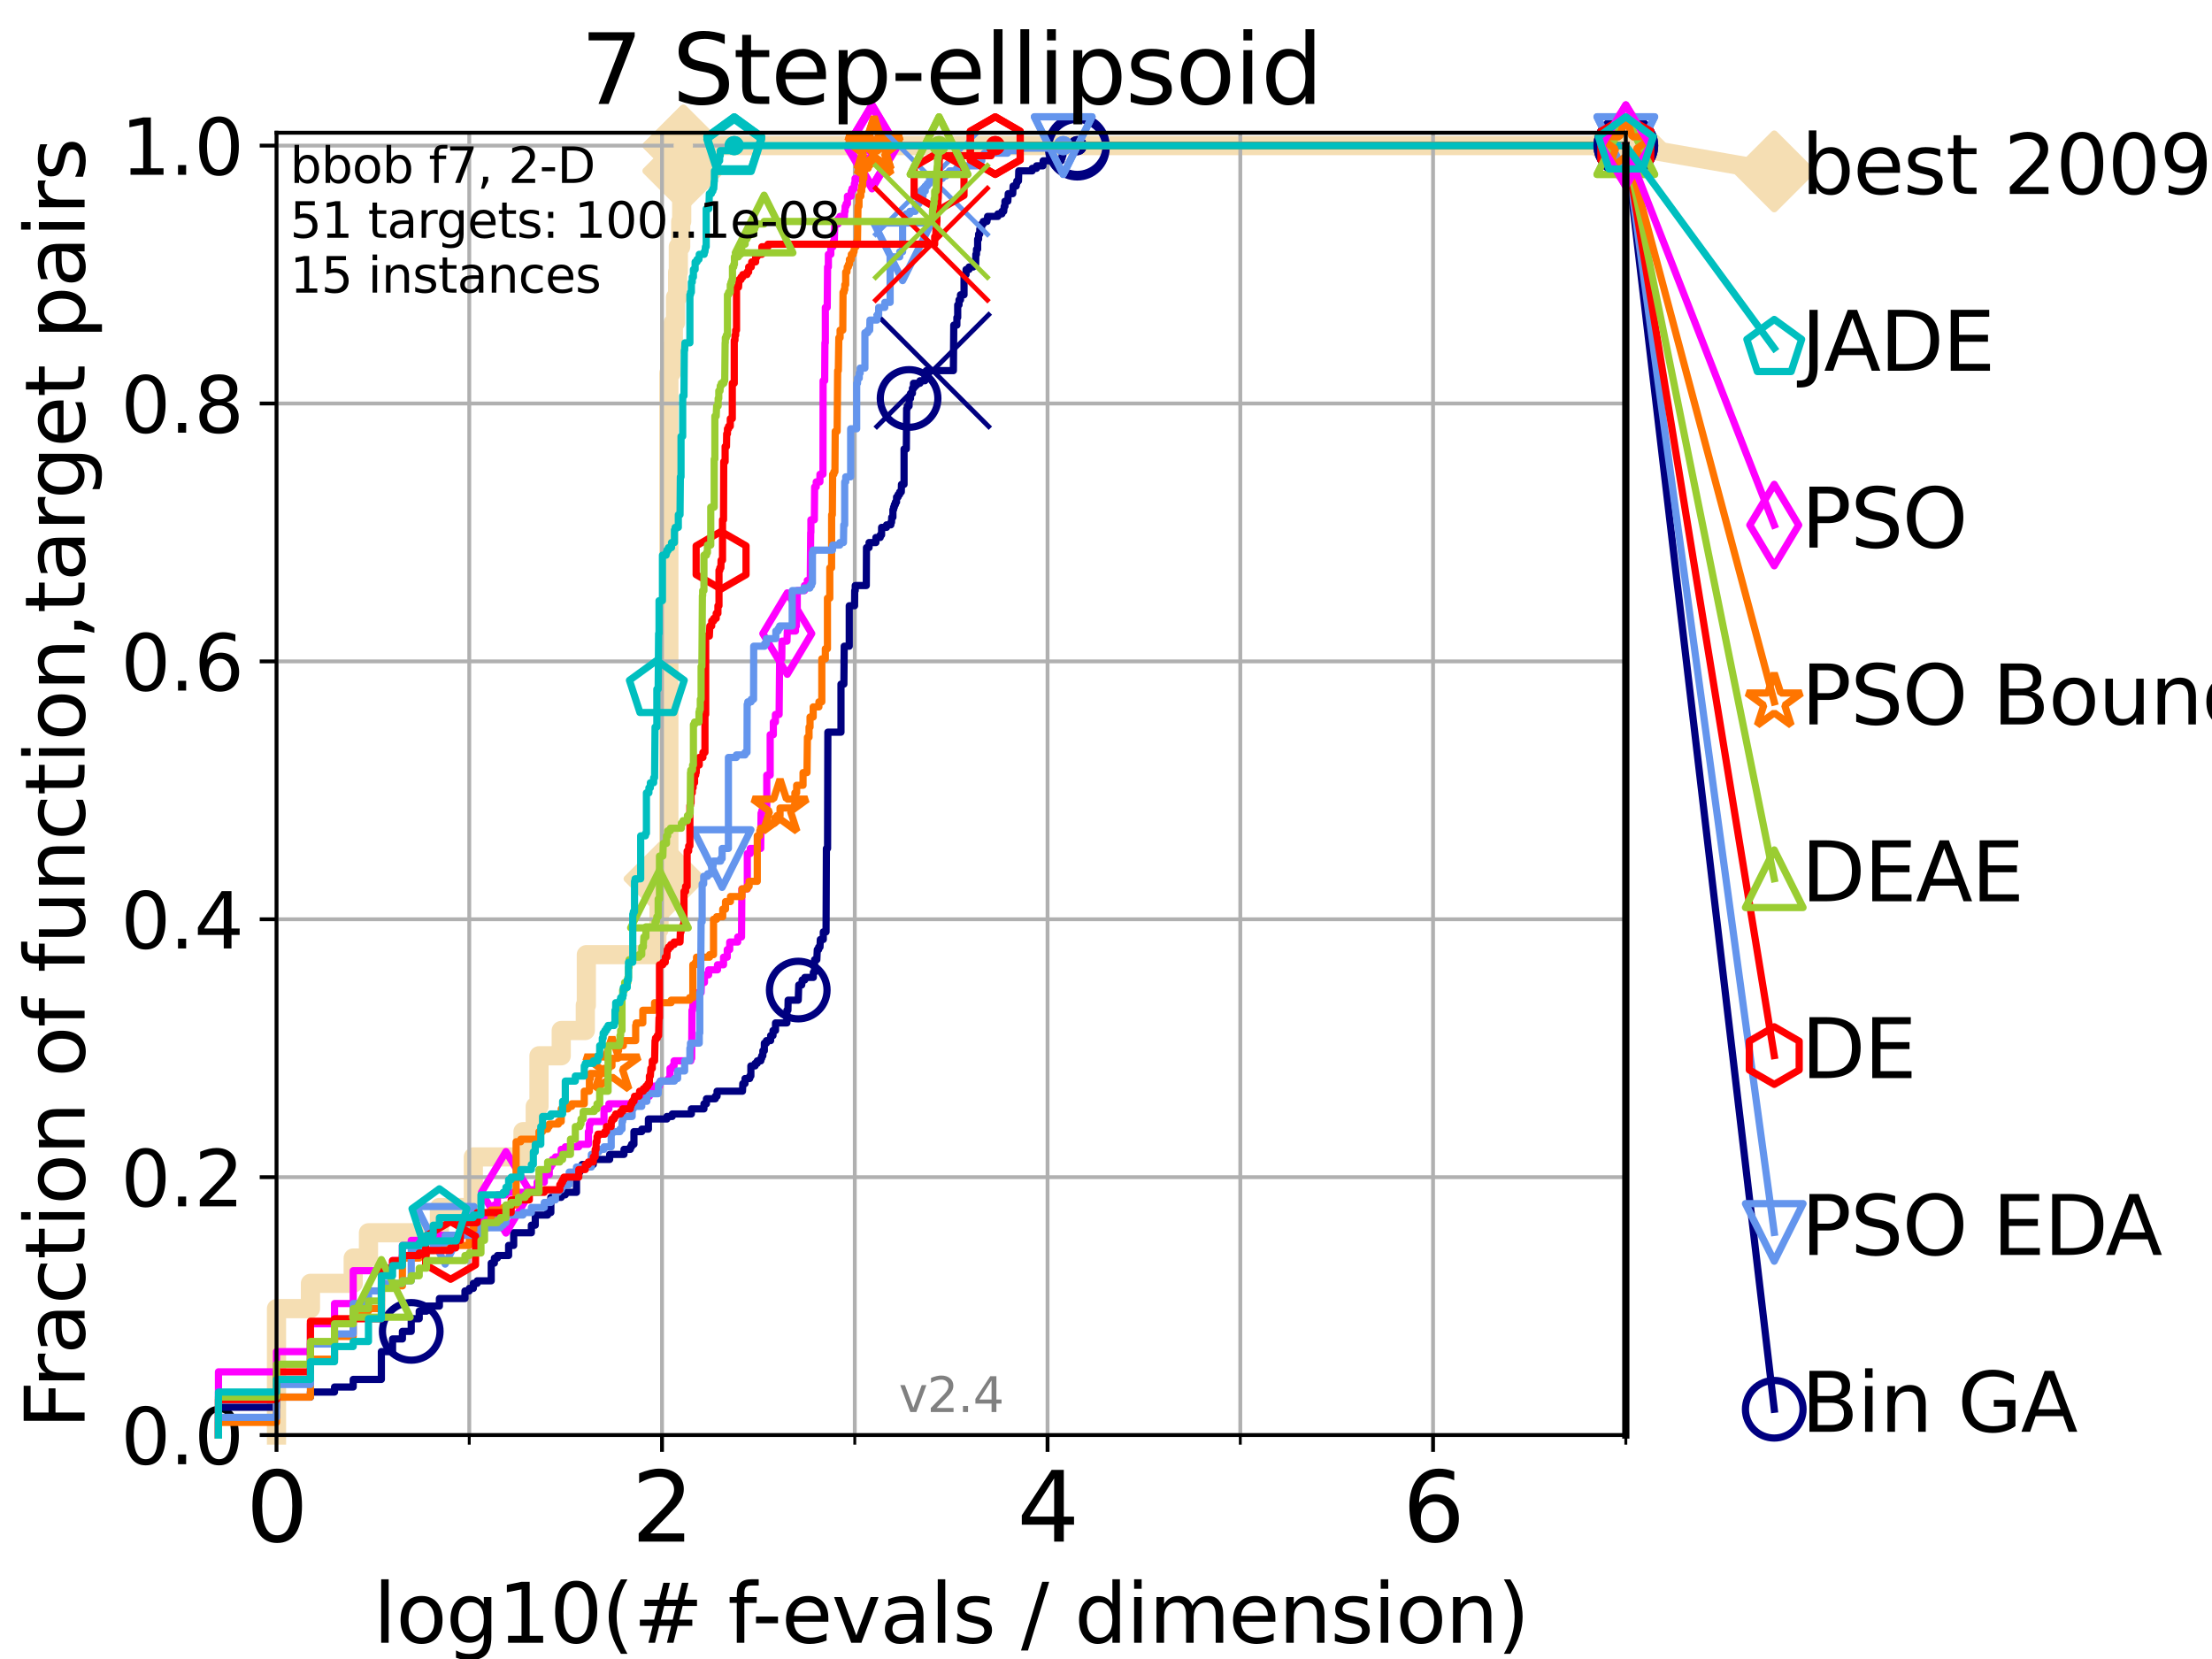 <?xml version="1.0" encoding="utf-8" standalone="no"?>
<!DOCTYPE svg PUBLIC "-//W3C//DTD SVG 1.1//EN"
  "http://www.w3.org/Graphics/SVG/1.1/DTD/svg11.dtd">
<svg height="345.6pt" version="1.1" viewBox="0 0 460.8 345.6" width="460.8pt" xmlns="http://www.w3.org/2000/svg" xmlns:xlink="http://www.w3.org/1999/xlink">
 <defs>
  <style type="text/css">*{stroke-linecap:butt;stroke-linejoin:round;}</style>
 </defs>
 <g id="figure_1">
  <g id="patch_1">
   <path d="M 0 345.6 
L 460.8 345.6 
L 460.8 0 
L 0 0 
z
" style="fill:#ffffff;"/>
  </g>
  <g id="axes_1">
   <g id="patch_2">
    <path d="M 57.6 298.944 
L 338.688 298.944 
L 338.688 27.648 
L 57.6 27.648 
z
" style="fill:#ffffff;"/>
   </g>
   <g id="line2d_1">
    <path d="M 57.6 298.944 
L 57.6 272.61 
L 64.671 272.61 
L 64.671 267.343 
L 73.579 267.343 
L 73.579 262.076 
L 76.759 262.076 
L 76.759 256.809 
L 91.535 256.809 
L 91.535 251.542 
L 98.606 251.542 
L 98.606 241.009 
L 108.949 241.009 
L 108.949 235.742 
L 111.506 235.742 
L 111.506 230.475 
L 112.281 230.475 
L 112.281 219.941 
L 116.914 219.941 
L 116.914 214.674 
L 121.931 214.674 
L 121.931 209.407 
L 122.148 209.407 
L 122.148 198.874 
L 136.832 198.874 
L 136.832 193.607 
L 137.29 193.607 
L 137.29 188.34 
L 138.426 188.34 
L 138.426 183.073 
L 139.172 183.073 
L 139.172 177.806 
L 139.334 177.806 
L 139.334 77.736 
L 139.809 77.736 
L 139.809 72.469 
L 140.272 72.469 
L 140.272 67.202 
L 140.723 67.202 
L 140.723 61.935 
L 141.163 61.935 
L 141.163 56.668 
L 141.307 56.668 
L 141.307 51.402 
L 141.802 51.402 
L 141.802 46.135 
L 142.01 46.135 
L 142.01 40.868 
L 142.216 40.868 
L 142.216 35.601 
L 142.352 35.601 
L 142.352 30.334 
L 338.688 30.334 
" style="fill:none;stroke:#f5deb3;stroke-linecap:square;stroke-width:4;"/>
   </g>
   <g id="line2d_2">
    <defs>
     <path d="M 0 7.778 
L 7.778 0 
L 0 -7.778 
L -7.778 0 
z
" id="m2f2a010454" style="stroke:#f5deb3;stroke-linejoin:miter;stroke-width:1.5;"/>
    </defs>
    <g>
     <use style="fill:#f5deb3;stroke:#f5deb3;stroke-linejoin:miter;stroke-width:1.5;" x="138.426" xlink:href="#m2f2a010454" y="183.073"/>
     <use style="fill:#f5deb3;stroke:#f5deb3;stroke-linejoin:miter;stroke-width:1.5;" x="142.352" xlink:href="#m2f2a010454" y="35.601"/>
     <use style="fill:#f5deb3;stroke:#f5deb3;stroke-linejoin:miter;stroke-width:1.5;" x="142.352" xlink:href="#m2f2a010454" y="30.334"/>
     <use style="fill:#f5deb3;stroke:#f5deb3;stroke-linejoin:miter;stroke-width:1.5;" x="142.352" xlink:href="#m2f2a010454" y="30.334"/>
     <use style="fill:#f5deb3;stroke:#f5deb3;stroke-linejoin:miter;stroke-width:1.5;" x="338.688" xlink:href="#m2f2a010454" y="30.334"/>
    </g>
   </g>
   <g id="line2d_3">
    <path style="fill:none;stroke:#f5deb3;stroke-linecap:square;stroke-width:4;"/>
    <g/>
   </g>
   <g id="line2d_4">
    <path d="M 338.688 30.334 
L 369.608 35.706 
" style="fill:none;stroke:#f5deb3;stroke-linecap:square;stroke-width:4;"/>
    <g>
     <use style="fill:#f5deb3;stroke:#f5deb3;stroke-linejoin:miter;stroke-width:1.5;" x="338.688" xlink:href="#m2f2a010454" y="30.334"/>
     <use style="fill:#f5deb3;stroke:#f5deb3;stroke-linejoin:miter;stroke-width:1.5;" x="369.608" xlink:href="#m2f2a010454" y="35.706"/>
    </g>
   </g>
   <g id="matplotlib.axis_1">
    <g id="xtick_1">
     <g id="line2d_5">
      <path clip-path="url(#p63956b47c8)" d="M 57.6 298.944 
L 57.6 27.648 
" style="fill:none;stroke:#b0b0b0;stroke-linecap:square;stroke-width:0.8;"/>
     </g>
     <g id="line2d_6">
      <defs>
       <path d="M 0 0 
L 0 3.5 
" id="m2b1635c84f" style="stroke:#000000;stroke-width:0.8;"/>
      </defs>
      <g>
       <use style="stroke:#000000;stroke-width:0.8;" x="57.6" xlink:href="#m2b1635c84f" y="298.944"/>
      </g>
     </g>
     <g id="text_1">
      <!-- 0 -->
      <g transform="translate(51.237 321.141)scale(0.2 -0.2)">
       <defs>
        <path d="M 2034 4250 
Q 1547 4250 1301 3770 
Q 1056 3291 1056 2328 
Q 1056 1369 1301 889 
Q 1547 409 2034 409 
Q 2525 409 2770 889 
Q 3016 1369 3016 2328 
Q 3016 3291 2770 3770 
Q 2525 4250 2034 4250 
z
M 2034 4750 
Q 2819 4750 3233 4129 
Q 3647 3509 3647 2328 
Q 3647 1150 3233 529 
Q 2819 -91 2034 -91 
Q 1250 -91 836 529 
Q 422 1150 422 2328 
Q 422 3509 836 4129 
Q 1250 4750 2034 4750 
z
" id="DejaVuSans-30" transform="scale(0.016)"/>
       </defs>
       <use xlink:href="#DejaVuSans-30"/>
      </g>
     </g>
    </g>
    <g id="xtick_2">
     <g id="line2d_7">
      <path clip-path="url(#p63956b47c8)" d="M 137.911 298.944 
L 137.911 27.648 
" style="fill:none;stroke:#b0b0b0;stroke-linecap:square;stroke-width:0.8;"/>
     </g>
     <g id="line2d_8">
      <g>
       <use style="stroke:#000000;stroke-width:0.8;" x="137.911" xlink:href="#m2b1635c84f" y="298.944"/>
      </g>
     </g>
     <g id="text_2">
      <!-- 2 -->
      <g transform="translate(131.548 321.141)scale(0.2 -0.2)">
       <defs>
        <path d="M 1228 531 
L 3431 531 
L 3431 0 
L 469 0 
L 469 531 
Q 828 903 1448 1529 
Q 2069 2156 2228 2338 
Q 2531 2678 2651 2914 
Q 2772 3150 2772 3378 
Q 2772 3750 2511 3984 
Q 2250 4219 1831 4219 
Q 1534 4219 1204 4116 
Q 875 4013 500 3803 
L 500 4441 
Q 881 4594 1212 4672 
Q 1544 4750 1819 4750 
Q 2544 4750 2975 4387 
Q 3406 4025 3406 3419 
Q 3406 3131 3298 2873 
Q 3191 2616 2906 2266 
Q 2828 2175 2409 1742 
Q 1991 1309 1228 531 
z
" id="DejaVuSans-32" transform="scale(0.016)"/>
       </defs>
       <use xlink:href="#DejaVuSans-32"/>
      </g>
     </g>
    </g>
    <g id="xtick_3">
     <g id="line2d_9">
      <path clip-path="url(#p63956b47c8)" d="M 218.222 298.944 
L 218.222 27.648 
" style="fill:none;stroke:#b0b0b0;stroke-linecap:square;stroke-width:0.8;"/>
     </g>
     <g id="line2d_10">
      <g>
       <use style="stroke:#000000;stroke-width:0.8;" x="218.222" xlink:href="#m2b1635c84f" y="298.944"/>
      </g>
     </g>
     <g id="text_3">
      <!-- 4 -->
      <g transform="translate(211.859 321.141)scale(0.2 -0.2)">
       <defs>
        <path d="M 2419 4116 
L 825 1625 
L 2419 1625 
L 2419 4116 
z
M 2253 4666 
L 3047 4666 
L 3047 1625 
L 3713 1625 
L 3713 1100 
L 3047 1100 
L 3047 0 
L 2419 0 
L 2419 1100 
L 313 1100 
L 313 1709 
L 2253 4666 
z
" id="DejaVuSans-34" transform="scale(0.016)"/>
       </defs>
       <use xlink:href="#DejaVuSans-34"/>
      </g>
     </g>
    </g>
    <g id="xtick_4">
     <g id="line2d_11">
      <path clip-path="url(#p63956b47c8)" d="M 298.533 298.944 
L 298.533 27.648 
" style="fill:none;stroke:#b0b0b0;stroke-linecap:square;stroke-width:0.8;"/>
     </g>
     <g id="line2d_12">
      <g>
       <use style="stroke:#000000;stroke-width:0.8;" x="298.533" xlink:href="#m2b1635c84f" y="298.944"/>
      </g>
     </g>
     <g id="text_4">
      <!-- 6 -->
      <g transform="translate(292.17 321.141)scale(0.2 -0.2)">
       <defs>
        <path d="M 2113 2584 
Q 1688 2584 1439 2293 
Q 1191 2003 1191 1497 
Q 1191 994 1439 701 
Q 1688 409 2113 409 
Q 2538 409 2786 701 
Q 3034 994 3034 1497 
Q 3034 2003 2786 2293 
Q 2538 2584 2113 2584 
z
M 3366 4563 
L 3366 3988 
Q 3128 4100 2886 4159 
Q 2644 4219 2406 4219 
Q 1781 4219 1451 3797 
Q 1122 3375 1075 2522 
Q 1259 2794 1537 2939 
Q 1816 3084 2150 3084 
Q 2853 3084 3261 2657 
Q 3669 2231 3669 1497 
Q 3669 778 3244 343 
Q 2819 -91 2113 -91 
Q 1303 -91 875 529 
Q 447 1150 447 2328 
Q 447 3434 972 4092 
Q 1497 4750 2381 4750 
Q 2619 4750 2861 4703 
Q 3103 4656 3366 4563 
z
" id="DejaVuSans-36" transform="scale(0.016)"/>
       </defs>
       <use xlink:href="#DejaVuSans-36"/>
      </g>
     </g>
    </g>
    <g id="xtick_5">
     <g id="line2d_13">
      <path clip-path="url(#p63956b47c8)" d="M 97.755 298.944 
L 97.755 27.648 
" style="fill:none;stroke:#b0b0b0;stroke-linecap:square;stroke-width:0.8;"/>
     </g>
     <g id="line2d_14">
      <defs>
       <path d="M 0 0 
L 0 2 
" id="me13a382424" style="stroke:#000000;stroke-width:0.6;"/>
      </defs>
      <g>
       <use style="stroke:#000000;stroke-width:0.6;" x="97.755" xlink:href="#me13a382424" y="298.944"/>
      </g>
     </g>
    </g>
    <g id="xtick_6">
     <g id="line2d_15">
      <path clip-path="url(#p63956b47c8)" d="M 178.066 298.944 
L 178.066 27.648 
" style="fill:none;stroke:#b0b0b0;stroke-linecap:square;stroke-width:0.8;"/>
     </g>
     <g id="line2d_16">
      <g>
       <use style="stroke:#000000;stroke-width:0.6;" x="178.066" xlink:href="#me13a382424" y="298.944"/>
      </g>
     </g>
    </g>
    <g id="xtick_7">
     <g id="line2d_17">
      <path clip-path="url(#p63956b47c8)" d="M 258.377 298.944 
L 258.377 27.648 
" style="fill:none;stroke:#b0b0b0;stroke-linecap:square;stroke-width:0.8;"/>
     </g>
     <g id="line2d_18">
      <g>
       <use style="stroke:#000000;stroke-width:0.6;" x="258.377" xlink:href="#me13a382424" y="298.944"/>
      </g>
     </g>
    </g>
    <g id="xtick_8">
     <g id="line2d_19">
      <path clip-path="url(#p63956b47c8)" d="M 338.688 298.944 
L 338.688 27.648 
" style="fill:none;stroke:#b0b0b0;stroke-linecap:square;stroke-width:0.8;"/>
     </g>
     <g id="line2d_20">
      <g>
       <use style="stroke:#000000;stroke-width:0.6;" x="338.688" xlink:href="#me13a382424" y="298.944"/>
      </g>
     </g>
    </g>
    <g id="text_5">
     <!-- log10(# f-evals / dimension) -->
     <g transform="translate(77.764 342.218)scale(0.17 -0.17)">
      <defs>
       <path d="M 603 4863 
L 1178 4863 
L 1178 0 
L 603 0 
L 603 4863 
z
" id="DejaVuSans-6c" transform="scale(0.016)"/>
       <path d="M 1959 3097 
Q 1497 3097 1228 2736 
Q 959 2375 959 1747 
Q 959 1119 1226 758 
Q 1494 397 1959 397 
Q 2419 397 2687 759 
Q 2956 1122 2956 1747 
Q 2956 2369 2687 2733 
Q 2419 3097 1959 3097 
z
M 1959 3584 
Q 2709 3584 3137 3096 
Q 3566 2609 3566 1747 
Q 3566 888 3137 398 
Q 2709 -91 1959 -91 
Q 1206 -91 779 398 
Q 353 888 353 1747 
Q 353 2609 779 3096 
Q 1206 3584 1959 3584 
z
" id="DejaVuSans-6f" transform="scale(0.016)"/>
       <path d="M 2906 1791 
Q 2906 2416 2648 2759 
Q 2391 3103 1925 3103 
Q 1463 3103 1205 2759 
Q 947 2416 947 1791 
Q 947 1169 1205 825 
Q 1463 481 1925 481 
Q 2391 481 2648 825 
Q 2906 1169 2906 1791 
z
M 3481 434 
Q 3481 -459 3084 -895 
Q 2688 -1331 1869 -1331 
Q 1566 -1331 1297 -1286 
Q 1028 -1241 775 -1147 
L 775 -588 
Q 1028 -725 1275 -790 
Q 1522 -856 1778 -856 
Q 2344 -856 2625 -561 
Q 2906 -266 2906 331 
L 2906 616 
Q 2728 306 2450 153 
Q 2172 0 1784 0 
Q 1141 0 747 490 
Q 353 981 353 1791 
Q 353 2603 747 3093 
Q 1141 3584 1784 3584 
Q 2172 3584 2450 3431 
Q 2728 3278 2906 2969 
L 2906 3500 
L 3481 3500 
L 3481 434 
z
" id="DejaVuSans-67" transform="scale(0.016)"/>
       <path d="M 794 531 
L 1825 531 
L 1825 4091 
L 703 3866 
L 703 4441 
L 1819 4666 
L 2450 4666 
L 2450 531 
L 3481 531 
L 3481 0 
L 794 0 
L 794 531 
z
" id="DejaVuSans-31" transform="scale(0.016)"/>
       <path d="M 1984 4856 
Q 1566 4138 1362 3434 
Q 1159 2731 1159 2009 
Q 1159 1288 1364 580 
Q 1569 -128 1984 -844 
L 1484 -844 
Q 1016 -109 783 600 
Q 550 1309 550 2009 
Q 550 2706 781 3412 
Q 1013 4119 1484 4856 
L 1984 4856 
z
" id="DejaVuSans-28" transform="scale(0.016)"/>
       <path d="M 3272 2816 
L 2363 2816 
L 2100 1772 
L 3016 1772 
L 3272 2816 
z
M 2803 4594 
L 2478 3297 
L 3391 3297 
L 3719 4594 
L 4219 4594 
L 3897 3297 
L 4872 3297 
L 4872 2816 
L 3775 2816 
L 3519 1772 
L 4513 1772 
L 4513 1294 
L 3397 1294 
L 3072 0 
L 2572 0 
L 2894 1294 
L 1978 1294 
L 1656 0 
L 1153 0 
L 1478 1294 
L 494 1294 
L 494 1772 
L 1594 1772 
L 1856 2816 
L 850 2816 
L 850 3297 
L 1978 3297 
L 2297 4594 
L 2803 4594 
z
" id="DejaVuSans-23" transform="scale(0.016)"/>
       <path id="DejaVuSans-20" transform="scale(0.016)"/>
       <path d="M 2375 4863 
L 2375 4384 
L 1825 4384 
Q 1516 4384 1395 4259 
Q 1275 4134 1275 3809 
L 1275 3500 
L 2222 3500 
L 2222 3053 
L 1275 3053 
L 1275 0 
L 697 0 
L 697 3053 
L 147 3053 
L 147 3500 
L 697 3500 
L 697 3744 
Q 697 4328 969 4595 
Q 1241 4863 1831 4863 
L 2375 4863 
z
" id="DejaVuSans-66" transform="scale(0.016)"/>
       <path d="M 313 2009 
L 1997 2009 
L 1997 1497 
L 313 1497 
L 313 2009 
z
" id="DejaVuSans-2d" transform="scale(0.016)"/>
       <path d="M 3597 1894 
L 3597 1613 
L 953 1613 
Q 991 1019 1311 708 
Q 1631 397 2203 397 
Q 2534 397 2845 478 
Q 3156 559 3463 722 
L 3463 178 
Q 3153 47 2828 -22 
Q 2503 -91 2169 -91 
Q 1331 -91 842 396 
Q 353 884 353 1716 
Q 353 2575 817 3079 
Q 1281 3584 2069 3584 
Q 2775 3584 3186 3129 
Q 3597 2675 3597 1894 
z
M 3022 2063 
Q 3016 2534 2758 2815 
Q 2500 3097 2075 3097 
Q 1594 3097 1305 2825 
Q 1016 2553 972 2059 
L 3022 2063 
z
" id="DejaVuSans-65" transform="scale(0.016)"/>
       <path d="M 191 3500 
L 800 3500 
L 1894 563 
L 2988 3500 
L 3597 3500 
L 2284 0 
L 1503 0 
L 191 3500 
z
" id="DejaVuSans-76" transform="scale(0.016)"/>
       <path d="M 2194 1759 
Q 1497 1759 1228 1600 
Q 959 1441 959 1056 
Q 959 750 1161 570 
Q 1363 391 1709 391 
Q 2188 391 2477 730 
Q 2766 1069 2766 1631 
L 2766 1759 
L 2194 1759 
z
M 3341 1997 
L 3341 0 
L 2766 0 
L 2766 531 
Q 2569 213 2275 61 
Q 1981 -91 1556 -91 
Q 1019 -91 701 211 
Q 384 513 384 1019 
Q 384 1609 779 1909 
Q 1175 2209 1959 2209 
L 2766 2209 
L 2766 2266 
Q 2766 2663 2505 2880 
Q 2244 3097 1772 3097 
Q 1472 3097 1187 3025 
Q 903 2953 641 2809 
L 641 3341 
Q 956 3463 1253 3523 
Q 1550 3584 1831 3584 
Q 2591 3584 2966 3190 
Q 3341 2797 3341 1997 
z
" id="DejaVuSans-61" transform="scale(0.016)"/>
       <path d="M 2834 3397 
L 2834 2853 
Q 2591 2978 2328 3040 
Q 2066 3103 1784 3103 
Q 1356 3103 1142 2972 
Q 928 2841 928 2578 
Q 928 2378 1081 2264 
Q 1234 2150 1697 2047 
L 1894 2003 
Q 2506 1872 2764 1633 
Q 3022 1394 3022 966 
Q 3022 478 2636 193 
Q 2250 -91 1575 -91 
Q 1294 -91 989 -36 
Q 684 19 347 128 
L 347 722 
Q 666 556 975 473 
Q 1284 391 1588 391 
Q 1994 391 2212 530 
Q 2431 669 2431 922 
Q 2431 1156 2273 1281 
Q 2116 1406 1581 1522 
L 1381 1569 
Q 847 1681 609 1914 
Q 372 2147 372 2553 
Q 372 3047 722 3315 
Q 1072 3584 1716 3584 
Q 2034 3584 2315 3537 
Q 2597 3491 2834 3397 
z
" id="DejaVuSans-73" transform="scale(0.016)"/>
       <path d="M 1625 4666 
L 2156 4666 
L 531 -594 
L 0 -594 
L 1625 4666 
z
" id="DejaVuSans-2f" transform="scale(0.016)"/>
       <path d="M 2906 2969 
L 2906 4863 
L 3481 4863 
L 3481 0 
L 2906 0 
L 2906 525 
Q 2725 213 2448 61 
Q 2172 -91 1784 -91 
Q 1150 -91 751 415 
Q 353 922 353 1747 
Q 353 2572 751 3078 
Q 1150 3584 1784 3584 
Q 2172 3584 2448 3432 
Q 2725 3281 2906 2969 
z
M 947 1747 
Q 947 1113 1208 752 
Q 1469 391 1925 391 
Q 2381 391 2643 752 
Q 2906 1113 2906 1747 
Q 2906 2381 2643 2742 
Q 2381 3103 1925 3103 
Q 1469 3103 1208 2742 
Q 947 2381 947 1747 
z
" id="DejaVuSans-64" transform="scale(0.016)"/>
       <path d="M 603 3500 
L 1178 3500 
L 1178 0 
L 603 0 
L 603 3500 
z
M 603 4863 
L 1178 4863 
L 1178 4134 
L 603 4134 
L 603 4863 
z
" id="DejaVuSans-69" transform="scale(0.016)"/>
       <path d="M 3328 2828 
Q 3544 3216 3844 3400 
Q 4144 3584 4550 3584 
Q 5097 3584 5394 3201 
Q 5691 2819 5691 2113 
L 5691 0 
L 5113 0 
L 5113 2094 
Q 5113 2597 4934 2840 
Q 4756 3084 4391 3084 
Q 3944 3084 3684 2787 
Q 3425 2491 3425 1978 
L 3425 0 
L 2847 0 
L 2847 2094 
Q 2847 2600 2669 2842 
Q 2491 3084 2119 3084 
Q 1678 3084 1418 2786 
Q 1159 2488 1159 1978 
L 1159 0 
L 581 0 
L 581 3500 
L 1159 3500 
L 1159 2956 
Q 1356 3278 1631 3431 
Q 1906 3584 2284 3584 
Q 2666 3584 2933 3390 
Q 3200 3197 3328 2828 
z
" id="DejaVuSans-6d" transform="scale(0.016)"/>
       <path d="M 3513 2113 
L 3513 0 
L 2938 0 
L 2938 2094 
Q 2938 2591 2744 2837 
Q 2550 3084 2163 3084 
Q 1697 3084 1428 2787 
Q 1159 2491 1159 1978 
L 1159 0 
L 581 0 
L 581 3500 
L 1159 3500 
L 1159 2956 
Q 1366 3272 1645 3428 
Q 1925 3584 2291 3584 
Q 2894 3584 3203 3211 
Q 3513 2838 3513 2113 
z
" id="DejaVuSans-6e" transform="scale(0.016)"/>
       <path d="M 513 4856 
L 1013 4856 
Q 1481 4119 1714 3412 
Q 1947 2706 1947 2009 
Q 1947 1309 1714 600 
Q 1481 -109 1013 -844 
L 513 -844 
Q 928 -128 1133 580 
Q 1338 1288 1338 2009 
Q 1338 2731 1133 3434 
Q 928 4138 513 4856 
z
" id="DejaVuSans-29" transform="scale(0.016)"/>
      </defs>
      <use xlink:href="#DejaVuSans-6c"/>
      <use x="27.783" xlink:href="#DejaVuSans-6f"/>
      <use x="88.965" xlink:href="#DejaVuSans-67"/>
      <use x="152.441" xlink:href="#DejaVuSans-31"/>
      <use x="216.064" xlink:href="#DejaVuSans-30"/>
      <use x="279.688" xlink:href="#DejaVuSans-28"/>
      <use x="318.701" xlink:href="#DejaVuSans-23"/>
      <use x="402.49" xlink:href="#DejaVuSans-20"/>
      <use x="434.277" xlink:href="#DejaVuSans-66"/>
      <use x="463.982" xlink:href="#DejaVuSans-2d"/>
      <use x="500.066" xlink:href="#DejaVuSans-65"/>
      <use x="561.59" xlink:href="#DejaVuSans-76"/>
      <use x="620.77" xlink:href="#DejaVuSans-61"/>
      <use x="682.049" xlink:href="#DejaVuSans-6c"/>
      <use x="709.832" xlink:href="#DejaVuSans-73"/>
      <use x="761.932" xlink:href="#DejaVuSans-20"/>
      <use x="793.719" xlink:href="#DejaVuSans-2f"/>
      <use x="827.41" xlink:href="#DejaVuSans-20"/>
      <use x="859.197" xlink:href="#DejaVuSans-64"/>
      <use x="922.674" xlink:href="#DejaVuSans-69"/>
      <use x="950.457" xlink:href="#DejaVuSans-6d"/>
      <use x="1047.869" xlink:href="#DejaVuSans-65"/>
      <use x="1109.393" xlink:href="#DejaVuSans-6e"/>
      <use x="1172.771" xlink:href="#DejaVuSans-73"/>
      <use x="1224.871" xlink:href="#DejaVuSans-69"/>
      <use x="1252.654" xlink:href="#DejaVuSans-6f"/>
      <use x="1313.836" xlink:href="#DejaVuSans-6e"/>
      <use x="1377.215" xlink:href="#DejaVuSans-29"/>
     </g>
    </g>
   </g>
   <g id="matplotlib.axis_2">
    <g id="ytick_1">
     <g id="line2d_21">
      <path clip-path="url(#p63956b47c8)" d="M 57.6 298.944 
L 338.688 298.944 
" style="fill:none;stroke:#b0b0b0;stroke-linecap:square;stroke-width:0.8;"/>
     </g>
     <g id="line2d_22">
      <defs>
       <path d="M 0 0 
L -3.5 0 
" id="mc17580879d" style="stroke:#000000;stroke-width:0.8;"/>
      </defs>
      <g>
       <use style="stroke:#000000;stroke-width:0.8;" x="57.6" xlink:href="#mc17580879d" y="298.944"/>
      </g>
     </g>
     <g id="text_6">
      <!-- 0.0 -->
      <g transform="translate(25.155 305.023)scale(0.16 -0.16)">
       <defs>
        <path d="M 684 794 
L 1344 794 
L 1344 0 
L 684 0 
L 684 794 
z
" id="DejaVuSans-2e" transform="scale(0.016)"/>
       </defs>
       <use xlink:href="#DejaVuSans-30"/>
       <use x="63.623" xlink:href="#DejaVuSans-2e"/>
       <use x="95.41" xlink:href="#DejaVuSans-30"/>
      </g>
     </g>
    </g>
    <g id="ytick_2">
     <g id="line2d_23">
      <path clip-path="url(#p63956b47c8)" d="M 57.6 245.222 
L 338.688 245.222 
" style="fill:none;stroke:#b0b0b0;stroke-linecap:square;stroke-width:0.8;"/>
     </g>
     <g id="line2d_24">
      <g>
       <use style="stroke:#000000;stroke-width:0.8;" x="57.6" xlink:href="#mc17580879d" y="245.222"/>
      </g>
     </g>
     <g id="text_7">
      <!-- 0.2 -->
      <g transform="translate(25.155 251.301)scale(0.16 -0.16)">
       <use xlink:href="#DejaVuSans-30"/>
       <use x="63.623" xlink:href="#DejaVuSans-2e"/>
       <use x="95.41" xlink:href="#DejaVuSans-32"/>
      </g>
     </g>
    </g>
    <g id="ytick_3">
     <g id="line2d_25">
      <path clip-path="url(#p63956b47c8)" d="M 57.6 191.5 
L 338.688 191.5 
" style="fill:none;stroke:#b0b0b0;stroke-linecap:square;stroke-width:0.8;"/>
     </g>
     <g id="line2d_26">
      <g>
       <use style="stroke:#000000;stroke-width:0.8;" x="57.6" xlink:href="#mc17580879d" y="191.5"/>
      </g>
     </g>
     <g id="text_8">
      <!-- 0.4 -->
      <g transform="translate(25.155 197.579)scale(0.16 -0.16)">
       <use xlink:href="#DejaVuSans-30"/>
       <use x="63.623" xlink:href="#DejaVuSans-2e"/>
       <use x="95.41" xlink:href="#DejaVuSans-34"/>
      </g>
     </g>
    </g>
    <g id="ytick_4">
     <g id="line2d_27">
      <path clip-path="url(#p63956b47c8)" d="M 57.6 137.778 
L 338.688 137.778 
" style="fill:none;stroke:#b0b0b0;stroke-linecap:square;stroke-width:0.8;"/>
     </g>
     <g id="line2d_28">
      <g>
       <use style="stroke:#000000;stroke-width:0.8;" x="57.6" xlink:href="#mc17580879d" y="137.778"/>
      </g>
     </g>
     <g id="text_9">
      <!-- 0.6 -->
      <g transform="translate(25.155 143.857)scale(0.16 -0.16)">
       <use xlink:href="#DejaVuSans-30"/>
       <use x="63.623" xlink:href="#DejaVuSans-2e"/>
       <use x="95.41" xlink:href="#DejaVuSans-36"/>
      </g>
     </g>
    </g>
    <g id="ytick_5">
     <g id="line2d_29">
      <path clip-path="url(#p63956b47c8)" d="M 57.6 84.056 
L 338.688 84.056 
" style="fill:none;stroke:#b0b0b0;stroke-linecap:square;stroke-width:0.8;"/>
     </g>
     <g id="line2d_30">
      <g>
       <use style="stroke:#000000;stroke-width:0.8;" x="57.6" xlink:href="#mc17580879d" y="84.056"/>
      </g>
     </g>
     <g id="text_10">
      <!-- 0.8 -->
      <g transform="translate(25.155 90.135)scale(0.16 -0.16)">
       <defs>
        <path d="M 2034 2216 
Q 1584 2216 1326 1975 
Q 1069 1734 1069 1313 
Q 1069 891 1326 650 
Q 1584 409 2034 409 
Q 2484 409 2743 651 
Q 3003 894 3003 1313 
Q 3003 1734 2745 1975 
Q 2488 2216 2034 2216 
z
M 1403 2484 
Q 997 2584 770 2862 
Q 544 3141 544 3541 
Q 544 4100 942 4425 
Q 1341 4750 2034 4750 
Q 2731 4750 3128 4425 
Q 3525 4100 3525 3541 
Q 3525 3141 3298 2862 
Q 3072 2584 2669 2484 
Q 3125 2378 3379 2068 
Q 3634 1759 3634 1313 
Q 3634 634 3220 271 
Q 2806 -91 2034 -91 
Q 1263 -91 848 271 
Q 434 634 434 1313 
Q 434 1759 690 2068 
Q 947 2378 1403 2484 
z
M 1172 3481 
Q 1172 3119 1398 2916 
Q 1625 2713 2034 2713 
Q 2441 2713 2670 2916 
Q 2900 3119 2900 3481 
Q 2900 3844 2670 4047 
Q 2441 4250 2034 4250 
Q 1625 4250 1398 4047 
Q 1172 3844 1172 3481 
z
" id="DejaVuSans-38" transform="scale(0.016)"/>
       </defs>
       <use xlink:href="#DejaVuSans-30"/>
       <use x="63.623" xlink:href="#DejaVuSans-2e"/>
       <use x="95.41" xlink:href="#DejaVuSans-38"/>
      </g>
     </g>
    </g>
    <g id="ytick_6">
     <g id="line2d_31">
      <path clip-path="url(#p63956b47c8)" d="M 57.6 30.334 
L 338.688 30.334 
" style="fill:none;stroke:#b0b0b0;stroke-linecap:square;stroke-width:0.8;"/>
     </g>
     <g id="line2d_32">
      <g>
       <use style="stroke:#000000;stroke-width:0.8;" x="57.6" xlink:href="#mc17580879d" y="30.334"/>
      </g>
     </g>
     <g id="text_11">
      <!-- 1.0 -->
      <g transform="translate(25.155 36.413)scale(0.16 -0.16)">
       <use xlink:href="#DejaVuSans-31"/>
       <use x="63.623" xlink:href="#DejaVuSans-2e"/>
       <use x="95.41" xlink:href="#DejaVuSans-30"/>
      </g>
     </g>
    </g>
    <g id="text_12">
     <!-- Fraction of function,target pairs -->
     <g transform="translate(17.62 297.681)rotate(-90)scale(0.17 -0.17)">
      <defs>
       <path d="M 628 4666 
L 3309 4666 
L 3309 4134 
L 1259 4134 
L 1259 2759 
L 3109 2759 
L 3109 2228 
L 1259 2228 
L 1259 0 
L 628 0 
L 628 4666 
z
" id="DejaVuSans-46" transform="scale(0.016)"/>
       <path d="M 2631 2963 
Q 2534 3019 2420 3045 
Q 2306 3072 2169 3072 
Q 1681 3072 1420 2755 
Q 1159 2438 1159 1844 
L 1159 0 
L 581 0 
L 581 3500 
L 1159 3500 
L 1159 2956 
Q 1341 3275 1631 3429 
Q 1922 3584 2338 3584 
Q 2397 3584 2469 3576 
Q 2541 3569 2628 3553 
L 2631 2963 
z
" id="DejaVuSans-72" transform="scale(0.016)"/>
       <path d="M 3122 3366 
L 3122 2828 
Q 2878 2963 2633 3030 
Q 2388 3097 2138 3097 
Q 1578 3097 1268 2742 
Q 959 2388 959 1747 
Q 959 1106 1268 751 
Q 1578 397 2138 397 
Q 2388 397 2633 464 
Q 2878 531 3122 666 
L 3122 134 
Q 2881 22 2623 -34 
Q 2366 -91 2075 -91 
Q 1284 -91 818 406 
Q 353 903 353 1747 
Q 353 2603 823 3093 
Q 1294 3584 2113 3584 
Q 2378 3584 2631 3529 
Q 2884 3475 3122 3366 
z
" id="DejaVuSans-63" transform="scale(0.016)"/>
       <path d="M 1172 4494 
L 1172 3500 
L 2356 3500 
L 2356 3053 
L 1172 3053 
L 1172 1153 
Q 1172 725 1289 603 
Q 1406 481 1766 481 
L 2356 481 
L 2356 0 
L 1766 0 
Q 1100 0 847 248 
Q 594 497 594 1153 
L 594 3053 
L 172 3053 
L 172 3500 
L 594 3500 
L 594 4494 
L 1172 4494 
z
" id="DejaVuSans-74" transform="scale(0.016)"/>
       <path d="M 544 1381 
L 544 3500 
L 1119 3500 
L 1119 1403 
Q 1119 906 1312 657 
Q 1506 409 1894 409 
Q 2359 409 2629 706 
Q 2900 1003 2900 1516 
L 2900 3500 
L 3475 3500 
L 3475 0 
L 2900 0 
L 2900 538 
Q 2691 219 2414 64 
Q 2138 -91 1772 -91 
Q 1169 -91 856 284 
Q 544 659 544 1381 
z
M 1991 3584 
L 1991 3584 
z
" id="DejaVuSans-75" transform="scale(0.016)"/>
       <path d="M 750 794 
L 1409 794 
L 1409 256 
L 897 -744 
L 494 -744 
L 750 256 
L 750 794 
z
" id="DejaVuSans-2c" transform="scale(0.016)"/>
       <path d="M 1159 525 
L 1159 -1331 
L 581 -1331 
L 581 3500 
L 1159 3500 
L 1159 2969 
Q 1341 3281 1617 3432 
Q 1894 3584 2278 3584 
Q 2916 3584 3314 3078 
Q 3713 2572 3713 1747 
Q 3713 922 3314 415 
Q 2916 -91 2278 -91 
Q 1894 -91 1617 61 
Q 1341 213 1159 525 
z
M 3116 1747 
Q 3116 2381 2855 2742 
Q 2594 3103 2138 3103 
Q 1681 3103 1420 2742 
Q 1159 2381 1159 1747 
Q 1159 1113 1420 752 
Q 1681 391 2138 391 
Q 2594 391 2855 752 
Q 3116 1113 3116 1747 
z
" id="DejaVuSans-70" transform="scale(0.016)"/>
      </defs>
      <use xlink:href="#DejaVuSans-46"/>
      <use x="50.27" xlink:href="#DejaVuSans-72"/>
      <use x="91.383" xlink:href="#DejaVuSans-61"/>
      <use x="152.662" xlink:href="#DejaVuSans-63"/>
      <use x="207.643" xlink:href="#DejaVuSans-74"/>
      <use x="246.852" xlink:href="#DejaVuSans-69"/>
      <use x="274.635" xlink:href="#DejaVuSans-6f"/>
      <use x="335.816" xlink:href="#DejaVuSans-6e"/>
      <use x="399.195" xlink:href="#DejaVuSans-20"/>
      <use x="430.982" xlink:href="#DejaVuSans-6f"/>
      <use x="492.164" xlink:href="#DejaVuSans-66"/>
      <use x="527.369" xlink:href="#DejaVuSans-20"/>
      <use x="559.156" xlink:href="#DejaVuSans-66"/>
      <use x="594.361" xlink:href="#DejaVuSans-75"/>
      <use x="657.74" xlink:href="#DejaVuSans-6e"/>
      <use x="721.119" xlink:href="#DejaVuSans-63"/>
      <use x="776.1" xlink:href="#DejaVuSans-74"/>
      <use x="815.309" xlink:href="#DejaVuSans-69"/>
      <use x="843.092" xlink:href="#DejaVuSans-6f"/>
      <use x="904.273" xlink:href="#DejaVuSans-6e"/>
      <use x="967.652" xlink:href="#DejaVuSans-2c"/>
      <use x="999.439" xlink:href="#DejaVuSans-74"/>
      <use x="1038.648" xlink:href="#DejaVuSans-61"/>
      <use x="1099.928" xlink:href="#DejaVuSans-72"/>
      <use x="1139.291" xlink:href="#DejaVuSans-67"/>
      <use x="1202.768" xlink:href="#DejaVuSans-65"/>
      <use x="1264.291" xlink:href="#DejaVuSans-74"/>
      <use x="1303.5" xlink:href="#DejaVuSans-20"/>
      <use x="1335.287" xlink:href="#DejaVuSans-70"/>
      <use x="1398.764" xlink:href="#DejaVuSans-61"/>
      <use x="1460.043" xlink:href="#DejaVuSans-69"/>
      <use x="1487.826" xlink:href="#DejaVuSans-72"/>
      <use x="1528.939" xlink:href="#DejaVuSans-73"/>
     </g>
    </g>
   </g>
   <g id="line2d_33">
    <defs>
     <path d="M 0 1.5 
C 0.398 1.5 0.779 1.342 1.061 1.061 
C 1.342 0.779 1.5 0.398 1.5 0 
C 1.5 -0.398 1.342 -0.779 1.061 -1.061 
C 0.779 -1.342 0.398 -1.5 0 -1.5 
C -0.398 -1.5 -0.779 -1.342 -1.061 -1.061 
C -1.342 -0.779 -1.5 -0.398 -1.5 0 
C -1.5 0.398 -1.342 0.779 -1.061 1.061 
C -0.779 1.342 -0.398 1.5 0 1.5 
z
" id="mccccccba64" style="stroke:#f5deb3;"/>
    </defs>
    <g>
     <use style="fill:#f5deb3;stroke:#f5deb3;" x="142.352" xlink:href="#mccccccba64" y="30.334"/>
     <use style="fill:#f5deb3;stroke:#f5deb3;" x="142.352" xlink:href="#mccccccba64" y="30.334"/>
    </g>
   </g>
   <g id="line2d_34">
    <defs>
     <path d="M 0 1.5 
C 0.398 1.5 0.779 1.342 1.061 1.061 
C 1.342 0.779 1.5 0.398 1.5 0 
C 1.5 -0.398 1.342 -0.779 1.061 -1.061 
C 0.779 -1.342 0.398 -1.5 0 -1.5 
C -0.398 -1.5 -0.779 -1.342 -1.061 -1.061 
C -1.342 -0.779 -1.5 -0.398 -1.5 0 
C -1.5 0.398 -1.342 0.779 -1.061 1.061 
C -0.779 1.342 -0.398 1.5 0 1.5 
z
" id="m0c9d5cd006" style="stroke:#000080;"/>
    </defs>
    <g>
     <use style="fill:#000080;stroke:#000080;" x="224.419" xlink:href="#m0c9d5cd006" y="30.334"/>
     <use style="fill:#000080;stroke:#000080;" x="224.419" xlink:href="#m0c9d5cd006" y="30.334"/>
    </g>
   </g>
   <g id="line2d_35">
    <path d="M 45.512 298.944 
L 45.512 293.15 
L 57.6 293.15 
L 57.6 291.044 
L 64.671 291.044 
L 64.671 289.99 
L 69.688 289.99 
L 69.688 288.937 
L 73.579 288.937 
L 73.579 287.357 
L 79.447 287.357 
L 79.447 281.563 
L 81.776 281.563 
L 81.776 278.93 
L 83.83 278.93 
L 83.83 277.35 
L 85.667 277.35 
L 85.667 274.716 
L 87.33 274.716 
L 87.33 273.136 
L 88.847 273.136 
L 88.847 272.083 
L 91.535 272.083 
L 91.535 270.503 
L 96.861 270.503 
L 96.861 268.923 
L 97.755 268.923 
L 97.755 268.396 
L 98.606 268.396 
L 98.606 267.343 
L 99.418 267.343 
L 99.418 266.816 
L 102.331 266.816 
L 102.331 263.129 
L 102.989 263.129 
L 102.989 262.076 
L 103.623 262.076 
L 103.623 261.549 
L 105.952 261.549 
L 105.952 259.443 
L 107.009 259.443 
L 107.009 256.809 
L 110.694 256.809 
L 110.694 255.229 
L 111.506 255.229 
L 111.506 253.122 
L 114.08 253.122 
L 114.08 252.596 
L 114.751 252.596 
L 114.751 249.436 
L 116.914 249.436 
L 116.914 248.909 
L 117.765 248.909 
L 117.765 248.382 
L 120.094 248.382 
L 120.094 244.169 
L 120.806 244.169 
L 120.806 243.115 
L 121.265 243.115 
L 121.265 242.589 
L 123.594 242.589 
L 123.594 241.535 
L 127.003 241.535 
L 127.003 240.482 
L 129.991 240.482 
L 129.991 239.428 
L 131.313 239.428 
L 131.313 238.902 
L 131.566 238.902 
L 131.566 238.375 
L 132.06 238.375 
L 132.06 235.742 
L 133.689 235.742 
L 133.689 235.215 
L 135.077 235.215 
L 135.077 233.108 
L 138.927 233.108 
L 138.927 232.582 
L 140.042 232.582 
L 140.042 232.055 
L 144.026 232.055 
L 144.026 231.001 
L 146.644 231.001 
L 146.644 229.948 
L 147.165 229.948 
L 147.165 228.895 
L 149.012 228.895 
L 149.012 228.368 
L 149.378 228.368 
L 149.378 227.315 
L 154.675 227.315 
L 154.741 225.735 
L 155.2 225.735 
L 155.2 224.681 
L 156.175 224.681 
L 156.175 224.155 
L 156.418 224.155 
L 156.418 222.048 
L 157.301 222.048 
L 157.301 221.521 
L 157.754 221.521 
L 157.754 220.994 
L 158.493 220.994 
L 158.493 220.468 
L 158.679 220.468 
L 158.679 219.941 
L 158.916 219.941 
L 158.916 218.888 
L 159.227 218.888 
L 159.227 217.308 
L 159.658 217.308 
L 159.658 216.781 
L 160.538 216.781 
L 160.538 215.728 
L 161.031 215.728 
L 161.031 214.674 
L 161.556 214.674 
L 161.556 213.094 
L 163.926 213.094 
L 163.926 210.461 
L 164.141 210.461 
L 164.18 208.354 
L 166.289 208.354 
L 166.392 205.194 
L 167.011 205.194 
L 167.109 204.141 
L 167.656 204.141 
L 167.656 203.614 
L 169.432 203.614 
L 169.432 202.56 
L 169.687 202.56 
L 169.687 199.927 
L 170.16 199.927 
L 170.256 197.82 
L 170.54 197.82 
L 170.54 197.294 
L 170.82 197.294 
L 170.886 195.714 
L 171.507 195.714 
L 171.507 194.133 
L 172.081 194.133 
L 172.155 176.753 
L 172.398 176.753 
L 172.458 152.525 
L 175.191 152.525 
L 175.191 142.518 
L 175.797 142.518 
L 175.867 134.618 
L 176.913 134.618 
L 176.913 126.191 
L 178.023 126.191 
L 178.049 123.031 
L 178.162 123.031 
L 178.162 121.977 
L 180.466 121.977 
L 180.504 114.077 
L 181.041 114.077 
L 181.041 113.024 
L 182.466 113.024 
L 182.466 111.97 
L 183.364 111.97 
L 183.364 111.444 
L 183.652 111.444 
L 183.652 109.864 
L 184.678 109.864 
L 184.678 109.337 
L 185.579 109.337 
L 185.579 108.81 
L 185.726 108.81 
L 185.76 107.757 
L 186.01 107.757 
L 186.01 106.177 
L 186.148 106.177 
L 186.148 105.65 
L 186.312 105.65 
L 186.312 105.124 
L 186.528 105.124 
L 186.528 104.597 
L 186.768 104.597 
L 186.768 103.543 
L 187.093 103.543 
L 187.093 103.017 
L 187.407 103.017 
L 187.407 102.49 
L 187.756 102.49 
L 187.791 100.91 
L 188.331 100.91 
L 188.331 93.536 
L 188.804 93.536 
L 188.87 85.109 
L 189.001 85.109 
L 189.001 84.583 
L 189.379 84.583 
L 189.379 83.003 
L 189.677 83.003 
L 189.677 81.949 
L 190.071 81.949 
L 190.071 80.896 
L 190.293 80.896 
L 190.293 79.843 
L 191.649 79.843 
L 191.649 79.316 
L 192.682 79.316 
L 192.682 77.736 
L 192.952 77.736 
L 192.952 77.209 
L 198.608 77.209 
L 198.688 67.729 
L 199.336 67.729 
L 199.336 66.149 
L 199.508 66.149 
L 199.508 63.515 
L 199.784 63.515 
L 199.784 62.462 
L 200.09 62.462 
L 200.09 61.409 
L 200.826 61.409 
L 200.826 57.722 
L 200.953 57.722 
L 200.953 57.195 
L 201.249 57.195 
L 201.249 56.142 
L 201.87 56.142 
L 201.87 55.615 
L 202.737 55.615 
L 202.737 55.088 
L 203.244 55.088 
L 203.285 52.982 
L 203.426 52.982 
L 203.426 51.928 
L 203.663 51.928 
L 203.663 49.821 
L 203.861 49.821 
L 203.861 48.768 
L 204.105 48.768 
L 204.105 47.715 
L 204.451 47.715 
L 204.504 46.661 
L 204.829 46.661 
L 204.829 46.135 
L 205.603 46.135 
L 205.603 45.608 
L 205.732 45.608 
L 205.732 45.081 
L 207.881 45.081 
L 207.881 44.555 
L 208.718 44.555 
L 208.718 44.028 
L 209.091 44.028 
L 209.189 42.975 
L 209.348 42.975 
L 209.348 41.921 
L 209.951 41.921 
L 210.034 40.341 
L 210.973 40.341 
L 211.048 38.761 
L 211.694 38.761 
L 211.694 38.234 
L 211.819 38.234 
L 211.819 37.708 
L 212.166 37.708 
L 212.229 35.601 
L 215.022 35.601 
L 215.022 35.074 
L 215.921 35.074 
L 215.921 34.548 
L 217.263 34.548 
L 217.301 33.494 
L 221.073 33.494 
L 221.073 32.968 
L 221.253 32.968 
L 221.253 32.441 
L 221.416 32.441 
L 221.495 30.861 
L 224.419 30.861 
L 224.419 30.334 
L 338.688 30.334 
L 338.688 30.334 
" style="fill:none;stroke:#000080;stroke-linecap:square;stroke-width:1.5;"/>
   </g>
   <g id="line2d_36">
    <defs>
     <path d="M 0 6 
C 1.591 6 3.117 5.368 4.243 4.243 
C 5.368 3.117 6 1.591 6 0 
C 6 -1.591 5.368 -3.117 4.243 -4.243 
C 3.117 -5.368 1.591 -6 0 -6 
C -1.591 -6 -3.117 -5.368 -4.243 -4.243 
C -5.368 -3.117 -6 -1.591 -6 0 
C -6 1.591 -5.368 3.117 -4.243 4.243 
C -3.117 5.368 -1.591 6 0 6 
z
" id="m63269785e2" style="stroke:#000080;stroke-width:1.5;"/>
    </defs>
    <g>
     <use style="fill-opacity:0;stroke:#000080;stroke-width:1.5;" x="85.667" xlink:href="#m63269785e2" y="277.35"/>
     <use style="fill-opacity:0;stroke:#000080;stroke-width:1.5;" x="166.289" xlink:href="#m63269785e2" y="206.247"/>
     <use style="fill-opacity:0;stroke:#000080;stroke-width:1.5;" x="189.379" xlink:href="#m63269785e2" y="83.003"/>
     <use style="fill-opacity:0;stroke:#000080;stroke-width:1.5;" x="224.419" xlink:href="#m63269785e2" y="30.861"/>
     <use style="fill-opacity:0;stroke:#000080;stroke-width:1.5;" x="224.419" xlink:href="#m63269785e2" y="30.334"/>
     <use style="fill-opacity:0;stroke:#000080;stroke-width:1.5;" x="338.688" xlink:href="#m63269785e2" y="30.334"/>
    </g>
   </g>
   <g id="line2d_37">
    <path style="fill:none;stroke:#000080;stroke-linecap:square;stroke-width:1.5;"/>
    <g/>
   </g>
   <g id="line2d_38">
    <path clip-path="url(#p63956b47c8)" d="M 194.309 77.209 
" style="fill:none;stroke:#000080;stroke-linecap:square;stroke-width:1.5;"/>
    <defs>
     <path d="M -12 12 
L 12 -12 
M -12 -12 
L 12 12 
" id="mf0b7edce7e" style="stroke:#000080;"/>
    </defs>
    <g clip-path="url(#p63956b47c8)">
     <use style="fill:#000080;stroke:#000080;" x="194.309" xlink:href="#mf0b7edce7e" y="77.209"/>
    </g>
   </g>
   <g id="line2d_39">
    <defs>
     <path d="M 0 1.5 
C 0.398 1.5 0.779 1.342 1.061 1.061 
C 1.342 0.779 1.5 0.398 1.5 0 
C 1.5 -0.398 1.342 -0.779 1.061 -1.061 
C 0.779 -1.342 0.398 -1.5 0 -1.5 
C -0.398 -1.5 -0.779 -1.342 -1.061 -1.061 
C -1.342 -0.779 -1.5 -0.398 -1.5 0 
C -1.5 0.398 -1.342 0.779 -1.061 1.061 
C -0.779 1.342 -0.398 1.5 0 1.5 
z
" id="m75092eb0c0" style="stroke:#ff00ff;"/>
    </defs>
    <g>
     <use style="fill:#ff00ff;stroke:#ff00ff;" x="181.655" xlink:href="#m75092eb0c0" y="30.334"/>
     <use style="fill:#ff00ff;stroke:#ff00ff;" x="181.655" xlink:href="#m75092eb0c0" y="30.334"/>
    </g>
   </g>
   <g id="line2d_40">
    <path d="M 45.512 298.944 
L 45.512 285.777 
L 57.6 285.777 
L 57.6 281.563 
L 64.671 281.563 
L 64.671 275.77 
L 69.688 275.77 
L 69.688 271.556 
L 73.579 271.556 
L 73.579 264.709 
L 79.447 264.709 
L 79.447 264.183 
L 81.776 264.183 
L 81.776 262.603 
L 83.83 262.603 
L 83.83 259.443 
L 85.667 259.443 
L 85.667 258.389 
L 91.535 258.389 
L 91.535 257.336 
L 95.918 257.336 
L 95.918 256.809 
L 99.418 256.809 
L 99.418 254.702 
L 100.193 254.702 
L 100.193 254.176 
L 100.935 254.176 
L 100.935 253.649 
L 102.989 253.649 
L 102.989 251.016 
L 103.623 251.016 
L 103.623 248.909 
L 105.398 248.909 
L 105.398 248.382 
L 110.694 248.382 
L 110.694 247.855 
L 111.897 247.855 
L 111.897 246.275 
L 113.383 246.275 
L 113.383 244.695 
L 114.419 244.695 
L 114.419 243.115 
L 114.751 243.115 
L 114.751 242.589 
L 115.077 242.589 
L 115.077 241.535 
L 115.711 241.535 
L 115.711 241.009 
L 116.914 241.009 
L 116.914 239.428 
L 117.765 239.428 
L 117.765 238.902 
L 120.572 238.902 
L 120.572 238.375 
L 122.573 238.375 
L 122.573 235.742 
L 122.782 235.742 
L 122.782 234.162 
L 122.989 234.162 
L 122.989 233.635 
L 125.823 233.635 
L 125.823 231.001 
L 126.839 231.001 
L 126.839 229.948 
L 133.353 229.948 
L 133.353 228.895 
L 133.91 228.895 
L 133.91 228.368 
L 135.281 228.368 
L 135.281 226.788 
L 136.266 226.788 
L 136.266 226.261 
L 137.38 226.261 
L 137.38 225.735 
L 137.559 225.735 
L 137.559 225.208 
L 139.253 225.208 
L 139.253 224.681 
L 139.573 224.681 
L 139.573 222.575 
L 140.119 222.575 
L 140.119 222.048 
L 140.424 222.048 
L 140.424 220.994 
L 143.903 220.994 
L 143.903 220.468 
L 144.087 220.468 
L 144.148 210.461 
L 144.27 210.461 
L 144.33 209.407 
L 144.391 209.407 
L 144.391 207.827 
L 144.924 207.827 
L 144.924 207.301 
L 145.384 207.301 
L 145.384 206.774 
L 146.053 206.774 
L 146.107 204.667 
L 146.749 204.667 
L 146.749 203.087 
L 147.62 203.087 
L 147.62 202.034 
L 149.468 202.034 
L 149.468 200.98 
L 150.725 200.98 
L 150.725 199.4 
L 151.502 199.4 
L 151.502 197.82 
L 152.014 197.82 
L 152.014 196.24 
L 153.68 196.24 
L 153.68 195.187 
L 154.473 195.187 
L 154.541 185.18 
L 155.679 185.18 
L 155.679 177.806 
L 156.297 177.806 
L 156.297 176.753 
L 158.466 176.753 
L 158.546 169.379 
L 158.706 169.379 
L 158.706 168.853 
L 159.733 168.853 
L 159.733 161.479 
L 160.442 161.479 
L 160.442 153.052 
L 161.1 153.052 
L 161.1 150.419 
L 161.533 150.419 
L 161.533 148.838 
L 162.303 148.838 
L 162.411 137.251 
L 162.854 137.251 
L 162.896 133.565 
L 163.946 133.565 
L 164.005 131.458 
L 165.715 131.458 
L 165.715 130.404 
L 165.908 130.404 
L 165.908 128.824 
L 166.083 128.824 
L 166.083 123.031 
L 167.593 123.031 
L 167.593 121.977 
L 168.171 121.977 
L 168.171 120.924 
L 168.791 120.924 
L 168.88 110.917 
L 168.924 110.917 
L 168.924 108.284 
L 169.645 108.284 
L 169.702 101.437 
L 170.036 101.437 
L 170.036 100.383 
L 170.807 100.383 
L 170.807 98.803 
L 171.443 98.803 
L 171.468 79.316 
L 171.796 79.316 
L 171.846 71.416 
L 171.933 71.416 
L 171.933 64.042 
L 172.325 64.042 
L 172.398 55.615 
L 172.566 55.615 
L 172.566 52.982 
L 173.073 52.982 
L 173.073 51.402 
L 173.52 51.402 
L 173.565 50.348 
L 173.8 50.348 
L 173.9 46.661 
L 174.574 46.661 
L 174.574 45.608 
L 174.974 45.608 
L 174.974 45.081 
L 175.916 45.081 
L 175.946 44.028 
L 176.044 44.028 
L 176.054 42.975 
L 176.258 42.975 
L 176.258 42.448 
L 176.536 42.448 
L 176.536 40.868 
L 177.291 40.868 
L 177.327 39.814 
L 177.499 39.814 
L 177.499 39.288 
L 177.961 39.288 
L 177.979 38.234 
L 178.119 38.234 
L 178.119 37.181 
L 179.091 37.181 
L 179.091 36.654 
L 179.705 36.654 
L 179.705 35.074 
L 180.12 35.074 
L 180.12 34.548 
L 180.259 34.548 
L 180.259 34.021 
L 180.504 34.021 
L 180.504 33.494 
L 180.707 33.494 
L 180.707 32.968 
L 181.563 32.968 
L 181.655 30.334 
L 338.688 30.334 
L 338.688 30.334 
" style="fill:none;stroke:#ff00ff;stroke-linecap:square;stroke-width:1.5;"/>
   </g>
   <g id="line2d_41">
    <defs>
     <path d="M 0 8.485 
L 5.091 0 
L 0 -8.485 
L -5.091 0 
z
" id="mc5237d1d6b" style="stroke:#ff00ff;stroke-linejoin:miter;stroke-width:1.5;"/>
    </defs>
    <g>
     <use style="fill-opacity:0;stroke:#ff00ff;stroke-linejoin:miter;stroke-width:1.5;" x="105.398" xlink:href="#mc5237d1d6b" y="248.382"/>
     <use style="fill-opacity:0;stroke:#ff00ff;stroke-linejoin:miter;stroke-width:1.5;" x="164.005" xlink:href="#mc5237d1d6b" y="131.985"/>
     <use style="fill-opacity:0;stroke:#ff00ff;stroke-linejoin:miter;stroke-width:1.5;" x="181.655" xlink:href="#mc5237d1d6b" y="30.861"/>
     <use style="fill-opacity:0;stroke:#ff00ff;stroke-linejoin:miter;stroke-width:1.5;" x="181.655" xlink:href="#mc5237d1d6b" y="30.334"/>
     <use style="fill-opacity:0;stroke:#ff00ff;stroke-linejoin:miter;stroke-width:1.5;" x="181.655" xlink:href="#mc5237d1d6b" y="30.334"/>
     <use style="fill-opacity:0;stroke:#ff00ff;stroke-linejoin:miter;stroke-width:1.5;" x="338.688" xlink:href="#mc5237d1d6b" y="30.334"/>
    </g>
   </g>
   <g id="line2d_42">
    <path style="fill:none;stroke:#ff00ff;stroke-linecap:square;stroke-width:1.5;"/>
    <g/>
   </g>
   <g id="line2d_43">
    <defs>
     <path d="M 0 1.5 
C 0.398 1.5 0.779 1.342 1.061 1.061 
C 1.342 0.779 1.5 0.398 1.5 0 
C 1.5 -0.398 1.342 -0.779 1.061 -1.061 
C 0.779 -1.342 0.398 -1.5 0 -1.5 
C -0.398 -1.5 -0.779 -1.342 -1.061 -1.061 
C -1.342 -0.779 -1.5 -0.398 -1.5 0 
C -1.5 0.398 -1.342 0.779 -1.061 1.061 
C -0.779 1.342 -0.398 1.5 0 1.5 
z
" id="mf0f5830bb8" style="stroke:#ff7500;"/>
    </defs>
    <g>
     <use style="fill:#ff7500;stroke:#ff7500;" x="182.09" xlink:href="#mf0f5830bb8" y="30.334"/>
     <use style="fill:#ff7500;stroke:#ff7500;" x="182.09" xlink:href="#mf0f5830bb8" y="30.334"/>
    </g>
   </g>
   <g id="line2d_44">
    <path d="M 45.512 298.944 
L 45.512 296.311 
L 57.6 296.311 
L 57.6 291.044 
L 64.671 291.044 
L 64.671 283.143 
L 69.688 283.143 
L 69.688 278.403 
L 73.579 278.403 
L 73.579 273.136 
L 76.759 273.136 
L 76.759 272.61 
L 79.447 272.61 
L 79.447 267.87 
L 83.83 267.87 
L 83.83 262.076 
L 87.33 262.076 
L 87.33 261.549 
L 88.847 261.549 
L 88.847 260.496 
L 91.535 260.496 
L 91.535 259.443 
L 97.755 259.443 
L 97.755 256.809 
L 98.606 256.809 
L 98.606 255.756 
L 101.647 255.756 
L 101.647 254.702 
L 102.331 254.702 
L 102.331 252.069 
L 104.826 252.069 
L 104.826 251.542 
L 105.952 251.542 
L 105.952 251.016 
L 107.515 251.016 
L 107.515 237.848 
L 108.484 237.848 
L 108.484 237.322 
L 112.281 237.322 
L 112.281 235.742 
L 113.023 235.742 
L 113.023 235.215 
L 114.08 235.215 
L 114.08 234.688 
L 114.419 234.688 
L 114.419 234.162 
L 116.323 234.162 
L 116.323 233.635 
L 116.914 233.635 
L 116.914 231.001 
L 118.31 231.001 
L 118.31 230.475 
L 119.097 230.475 
L 119.097 229.948 
L 121.712 229.948 
L 121.712 227.315 
L 122.782 227.315 
L 122.782 224.681 
L 122.989 224.681 
L 122.989 223.628 
L 125.823 223.628 
L 125.823 222.575 
L 126.839 222.575 
L 126.839 222.048 
L 127.485 222.048 
L 127.485 220.468 
L 128.709 220.468 
L 128.709 218.888 
L 128.856 218.888 
L 128.856 217.834 
L 129.853 217.834 
L 129.853 216.781 
L 132.423 216.781 
L 132.423 213.621 
L 132.542 213.621 
L 132.542 213.094 
L 133.91 213.094 
L 133.91 210.461 
L 136.362 210.461 
L 136.362 208.881 
L 139.809 208.881 
L 139.809 208.354 
L 143.654 208.354 
L 143.654 207.827 
L 144.33 207.827 
L 144.33 200.98 
L 144.865 200.98 
L 144.865 200.454 
L 145.098 200.454 
L 145.098 199.4 
L 147.819 199.4 
L 147.819 198.874 
L 148.639 198.874 
L 148.639 191.5 
L 149.287 191.5 
L 149.287 190.973 
L 150.557 190.973 
L 150.557 189.393 
L 151.138 189.393 
L 151.138 187.813 
L 152.169 187.813 
L 152.169 186.76 
L 154.574 186.76 
L 154.574 185.18 
L 155.647 185.18 
L 155.647 184.653 
L 156.053 184.653 
L 156.053 183.6 
L 157.754 183.6 
L 157.754 174.119 
L 158.277 174.119 
L 158.277 173.066 
L 158.412 173.066 
L 158.412 172.539 
L 159.683 172.539 
L 159.683 171.486 
L 161.375 171.486 
L 161.375 170.433 
L 161.845 170.433 
L 161.845 169.906 
L 162.496 169.906 
L 162.496 168.326 
L 165.447 168.326 
L 165.447 167.799 
L 165.59 167.799 
L 165.59 165.166 
L 165.961 165.166 
L 165.961 163.586 
L 167.288 163.586 
L 167.288 160.952 
L 168.11 160.952 
L 168.202 153.579 
L 168.537 153.579 
L 168.537 151.472 
L 168.746 151.472 
L 168.746 149.365 
L 169.403 149.365 
L 169.403 147.258 
L 170.594 147.258 
L 170.594 146.205 
L 171.199 146.205 
L 171.199 137.251 
L 171.933 137.251 
L 171.933 135.145 
L 172.374 135.145 
L 172.374 124.611 
L 172.862 124.611 
L 172.862 118.291 
L 173.234 118.291 
L 173.246 107.23 
L 173.395 107.23 
L 173.452 98.803 
L 173.711 98.803 
L 173.711 98.277 
L 173.933 98.277 
L 173.989 89.85 
L 174.391 89.85 
L 174.499 77.209 
L 174.637 77.209 
L 174.743 70.362 
L 175.005 70.362 
L 175.005 68.782 
L 175.567 68.782 
L 175.618 60.882 
L 175.837 60.882 
L 175.837 60.355 
L 175.985 60.355 
L 175.985 59.302 
L 176.171 59.302 
L 176.171 56.668 
L 176.431 56.668 
L 176.498 55.615 
L 176.735 55.615 
L 176.735 55.088 
L 176.95 55.088 
L 176.95 54.035 
L 177.336 54.035 
L 177.345 52.982 
L 177.75 52.982 
L 177.75 52.455 
L 177.909 52.455 
L 178.014 51.402 
L 178.317 51.402 
L 178.317 50.875 
L 178.437 50.875 
L 178.437 50.348 
L 178.624 50.348 
L 178.733 42.975 
L 178.942 42.975 
L 178.959 40.868 
L 179.319 40.868 
L 179.319 39.814 
L 179.513 39.814 
L 179.513 38.761 
L 179.713 38.761 
L 179.713 37.181 
L 179.957 37.181 
L 179.98 35.601 
L 180.105 35.601 
L 180.105 35.074 
L 180.842 35.074 
L 180.842 34.548 
L 181.122 34.548 
L 181.122 34.021 
L 181.246 34.021 
L 181.246 33.494 
L 181.598 33.494 
L 181.598 32.968 
L 181.804 32.968 
L 181.846 31.387 
L 182.09 31.387 
L 182.09 30.334 
L 338.688 30.334 
L 338.688 30.334 
" style="fill:none;stroke:#ff7500;stroke-linecap:square;stroke-width:1.5;"/>
   </g>
   <g id="line2d_45">
    <defs>
     <path d="M 0 -6 
L -1.347 -1.854 
L -5.706 -1.854 
L -2.18 0.708 
L -3.527 4.854 
L -0 2.292 
L 3.527 4.854 
L 2.18 0.708 
L 5.706 -1.854 
L 1.347 -1.854 
z
" id="me1c48d61b3" style="stroke:#ff7500;stroke-linejoin:bevel;stroke-width:1.5;"/>
    </defs>
    <g>
     <use style="fill-opacity:0;stroke:#ff7500;stroke-linejoin:bevel;stroke-width:1.5;" x="127.485" xlink:href="#me1c48d61b3" y="222.048"/>
     <use style="fill-opacity:0;stroke:#ff7500;stroke-linejoin:bevel;stroke-width:1.5;" x="162.496" xlink:href="#me1c48d61b3" y="168.326"/>
     <use style="fill-opacity:0;stroke:#ff7500;stroke-linejoin:bevel;stroke-width:1.5;" x="182.09" xlink:href="#me1c48d61b3" y="31.387"/>
     <use style="fill-opacity:0;stroke:#ff7500;stroke-linejoin:bevel;stroke-width:1.5;" x="182.09" xlink:href="#me1c48d61b3" y="30.334"/>
     <use style="fill-opacity:0;stroke:#ff7500;stroke-linejoin:bevel;stroke-width:1.5;" x="182.09" xlink:href="#me1c48d61b3" y="30.334"/>
     <use style="fill-opacity:0;stroke:#ff7500;stroke-linejoin:bevel;stroke-width:1.5;" x="338.688" xlink:href="#me1c48d61b3" y="30.334"/>
    </g>
   </g>
   <g id="line2d_46">
    <path style="fill:none;stroke:#ff7500;stroke-linecap:square;stroke-width:1.5;"/>
    <g/>
   </g>
   <g id="line2d_47">
    <defs>
     <path d="M 0 1.5 
C 0.398 1.5 0.779 1.342 1.061 1.061 
C 1.342 0.779 1.5 0.398 1.5 0 
C 1.5 -0.398 1.342 -0.779 1.061 -1.061 
C 0.779 -1.342 0.398 -1.5 0 -1.5 
C -0.398 -1.5 -0.779 -1.342 -1.061 -1.061 
C -1.342 -0.779 -1.5 -0.398 -1.5 0 
C -1.5 0.398 -1.342 0.779 -1.061 1.061 
C -0.779 1.342 -0.398 1.5 0 1.5 
z
" id="m9512b70255" style="stroke:#6495ed;"/>
    </defs>
    <g>
     <use style="fill:#6495ed;stroke:#6495ed;" x="221.488" xlink:href="#m9512b70255" y="30.334"/>
     <use style="fill:#6495ed;stroke:#6495ed;" x="221.488" xlink:href="#m9512b70255" y="30.334"/>
    </g>
   </g>
   <g id="line2d_48">
    <path d="M 45.512 298.944 
L 45.512 295.257 
L 57.6 295.257 
L 57.6 288.41 
L 64.671 288.41 
L 64.671 279.983 
L 69.688 279.983 
L 69.688 277.877 
L 73.579 277.877 
L 73.579 271.556 
L 76.759 271.556 
L 76.759 268.923 
L 79.447 268.923 
L 79.447 267.343 
L 83.83 267.343 
L 83.83 266.816 
L 85.667 266.816 
L 85.667 260.496 
L 90.243 260.496 
L 90.243 258.916 
L 92.738 258.916 
L 92.738 257.336 
L 100.193 257.336 
L 100.193 255.756 
L 104.235 255.756 
L 104.235 255.229 
L 104.826 255.229 
L 104.826 254.702 
L 105.398 254.702 
L 105.398 253.122 
L 108.949 253.122 
L 108.949 252.596 
L 110.694 252.596 
L 110.694 251.542 
L 113.383 251.542 
L 113.383 250.489 
L 114.751 250.489 
L 114.751 249.962 
L 115.711 249.962 
L 115.711 248.382 
L 116.323 248.382 
L 116.323 247.855 
L 116.914 247.855 
L 116.914 247.329 
L 117.203 247.329 
L 117.203 246.802 
L 118.577 246.802 
L 118.577 244.169 
L 120.094 244.169 
L 120.094 243.115 
L 123.193 243.115 
L 123.193 240.482 
L 123.985 240.482 
L 123.985 239.955 
L 124.744 239.955 
L 124.744 239.428 
L 125.823 239.428 
L 125.823 238.902 
L 127.326 238.902 
L 127.326 236.268 
L 127.485 236.268 
L 127.485 235.742 
L 129.147 235.742 
L 129.147 235.215 
L 129.574 235.215 
L 129.574 233.635 
L 129.714 233.635 
L 129.714 233.108 
L 129.853 233.108 
L 129.853 232.582 
L 131.691 232.582 
L 131.691 231.001 
L 131.938 231.001 
L 131.938 230.475 
L 133.689 230.475 
L 133.689 229.421 
L 134.766 229.421 
L 134.766 227.841 
L 137.108 227.841 
L 137.199 225.735 
L 137.559 225.735 
L 137.559 225.208 
L 140.499 225.208 
L 140.499 224.681 
L 141.163 224.681 
L 141.163 223.101 
L 142.62 223.101 
L 142.62 220.994 
L 143.716 220.994 
L 143.716 218.361 
L 143.841 218.361 
L 143.841 217.308 
L 145.666 217.308 
L 145.666 215.201 
L 145.777 215.201 
L 145.777 206.774 
L 145.943 206.774 
L 146.053 192.027 
L 146.27 192.027 
L 146.27 184.126 
L 146.591 184.126 
L 146.591 182.546 
L 147.419 182.546 
L 147.419 182.02 
L 148.258 182.02 
L 148.258 180.44 
L 148.545 180.44 
L 148.545 179.386 
L 150.129 179.386 
L 150.129 178.86 
L 150.429 178.86 
L 150.429 176.753 
L 151.74 176.753 
L 151.74 157.792 
L 153.395 157.792 
L 153.395 157.265 
L 155.2 157.265 
L 155.2 156.739 
L 155.616 156.739 
L 155.647 146.732 
L 155.773 146.732 
L 155.773 146.205 
L 156.479 146.205 
L 156.479 145.678 
L 156.982 145.678 
L 157.012 134.618 
L 159.278 134.618 
L 159.278 134.091 
L 159.658 134.091 
L 159.658 133.038 
L 161.623 133.038 
L 161.623 131.458 
L 162.109 131.458 
L 162.109 130.931 
L 162.411 130.931 
L 162.411 130.404 
L 165.029 130.404 
L 165.029 123.031 
L 167.433 123.031 
L 167.433 122.504 
L 168.716 122.504 
L 168.716 121.977 
L 169.056 121.977 
L 169.056 121.451 
L 169.245 121.451 
L 169.245 115.131 
L 169.374 115.131 
L 169.374 114.604 
L 173.417 114.604 
L 173.486 113.55 
L 174.953 113.55 
L 174.953 113.024 
L 175.708 113.024 
L 175.767 109.337 
L 175.965 109.337 
L 175.965 100.383 
L 176.18 100.383 
L 176.18 99.33 
L 177.208 99.33 
L 177.208 89.323 
L 178.463 89.323 
L 178.463 79.843 
L 178.641 79.843 
L 178.641 78.789 
L 179 78.789 
L 179 77.736 
L 179.189 77.736 
L 179.189 76.682 
L 180.175 76.682 
L 180.175 69.309 
L 180.774 69.309 
L 180.774 68.782 
L 181.173 68.782 
L 181.224 66.675 
L 182.695 66.675 
L 182.695 65.622 
L 183.04 65.622 
L 183.04 64.042 
L 184.316 64.042 
L 184.316 62.989 
L 185.431 62.989 
L 185.431 53.508 
L 187.433 53.508 
L 187.433 52.455 
L 188.029 52.455 
L 188.029 46.135 
L 188.643 46.135 
L 188.714 44.555 
L 189.515 44.555 
L 189.515 44.028 
L 190.666 44.028 
L 190.758 42.448 
L 191.424 42.448 
L 191.424 41.921 
L 191.753 41.921 
L 191.753 41.395 
L 192.053 41.395 
L 192.053 40.868 
L 192.29 40.868 
L 192.29 39.814 
L 192.746 39.814 
L 192.746 38.761 
L 193.192 38.761 
L 193.192 38.234 
L 193.651 38.234 
L 193.651 37.181 
L 196.319 37.181 
L 196.319 36.654 
L 197.076 36.654 
L 197.076 36.128 
L 197.777 36.128 
L 197.777 35.601 
L 199.272 35.601 
L 199.272 35.074 
L 201.366 35.074 
L 201.366 34.548 
L 203.671 34.548 
L 203.671 34.021 
L 204.015 34.021 
L 204.015 33.494 
L 204.525 33.494 
L 204.525 32.441 
L 205.025 32.441 
L 205.025 31.914 
L 209.871 31.914 
L 209.871 31.387 
L 212.149 31.387 
L 212.149 30.861 
L 221.488 30.861 
L 221.488 30.334 
L 338.688 30.334 
L 338.688 30.334 
" style="fill:none;stroke:#6495ed;stroke-linecap:square;stroke-width:1.5;"/>
   </g>
   <g id="line2d_49">
    <defs>
     <path d="M -0 6 
L 6 -6 
L -6 -6 
z
" id="me87ea7b6c6" style="stroke:#6495ed;stroke-linejoin:miter;stroke-width:1.5;"/>
    </defs>
    <g>
     <use style="fill-opacity:0;stroke:#6495ed;stroke-linejoin:miter;stroke-width:1.5;" x="92.738" xlink:href="#me87ea7b6c6" y="257.336"/>
     <use style="fill-opacity:0;stroke:#6495ed;stroke-linejoin:miter;stroke-width:1.5;" x="150.429" xlink:href="#me87ea7b6c6" y="178.86"/>
     <use style="fill-opacity:0;stroke:#6495ed;stroke-linejoin:miter;stroke-width:1.5;" x="188.029" xlink:href="#me87ea7b6c6" y="52.455"/>
     <use style="fill-opacity:0;stroke:#6495ed;stroke-linejoin:miter;stroke-width:1.5;" x="221.488" xlink:href="#me87ea7b6c6" y="30.334"/>
     <use style="fill-opacity:0;stroke:#6495ed;stroke-linejoin:miter;stroke-width:1.5;" x="221.488" xlink:href="#me87ea7b6c6" y="30.334"/>
     <use style="fill-opacity:0;stroke:#6495ed;stroke-linejoin:miter;stroke-width:1.5;" x="338.688" xlink:href="#me87ea7b6c6" y="30.334"/>
    </g>
   </g>
   <g id="line2d_50">
    <path style="fill:none;stroke:#6495ed;stroke-linecap:square;stroke-width:1.5;"/>
    <g/>
   </g>
   <g id="line2d_51">
    <path clip-path="url(#p63956b47c8)" d="M 194.046 37.181 
" style="fill:none;stroke:#6495ed;stroke-linecap:square;stroke-width:1.5;"/>
    <defs>
     <path d="M -12 12 
L 12 -12 
M -12 -12 
L 12 12 
" id="m7d889f7ced" style="stroke:#6495ed;"/>
    </defs>
    <g clip-path="url(#p63956b47c8)">
     <use style="fill:#6495ed;stroke:#6495ed;" x="194.046" xlink:href="#m7d889f7ced" y="37.181"/>
    </g>
   </g>
   <g id="line2d_52">
    <defs>
     <path d="M 0 1.5 
C 0.398 1.5 0.779 1.342 1.061 1.061 
C 1.342 0.779 1.5 0.398 1.5 0 
C 1.5 -0.398 1.342 -0.779 1.061 -1.061 
C 0.779 -1.342 0.398 -1.5 0 -1.5 
C -0.398 -1.5 -0.779 -1.342 -1.061 -1.061 
C -1.342 -0.779 -1.5 -0.398 -1.5 0 
C -1.5 0.398 -1.342 0.779 -1.061 1.061 
C -0.779 1.342 -0.398 1.5 0 1.5 
z
" id="mc69ad07ba0" style="stroke:#ff0000;"/>
    </defs>
    <g>
     <use style="fill:#ff0000;stroke:#ff0000;" x="207.328" xlink:href="#mc69ad07ba0" y="30.334"/>
     <use style="fill:#ff0000;stroke:#ff0000;" x="207.328" xlink:href="#mc69ad07ba0" y="30.334"/>
    </g>
   </g>
   <g id="line2d_53">
    <path d="M 45.512 298.944 
L 45.512 291.57 
L 57.6 291.57 
L 57.6 285.777 
L 64.671 285.777 
L 64.671 275.243 
L 69.688 275.243 
L 69.688 274.716 
L 79.447 274.716 
L 79.447 264.183 
L 81.776 264.183 
L 81.776 262.603 
L 83.83 262.603 
L 83.83 261.549 
L 87.33 261.549 
L 87.33 261.023 
L 88.847 261.023 
L 88.847 260.496 
L 93.864 260.496 
L 93.864 259.969 
L 94.921 259.969 
L 94.921 258.389 
L 95.918 258.389 
L 95.918 254.702 
L 99.418 254.702 
L 99.418 252.596 
L 106.489 252.596 
L 106.489 249.962 
L 110.274 249.962 
L 110.274 248.382 
L 113.383 248.382 
L 113.383 247.855 
L 116.621 247.855 
L 116.621 246.802 
L 116.914 246.802 
L 116.914 246.275 
L 117.203 246.275 
L 117.203 245.749 
L 117.486 245.749 
L 117.486 245.222 
L 120.572 245.222 
L 120.572 243.642 
L 121.931 243.642 
L 121.931 242.589 
L 122.573 242.589 
L 122.573 242.062 
L 123.594 242.062 
L 123.594 241.009 
L 123.985 241.009 
L 123.985 239.428 
L 124.178 239.428 
L 124.178 237.848 
L 124.369 237.848 
L 124.369 236.795 
L 124.557 236.795 
L 124.557 236.268 
L 125.996 236.268 
L 125.996 235.742 
L 126.338 235.742 
L 126.338 234.688 
L 127.326 234.688 
L 127.326 233.635 
L 127.485 233.635 
L 127.485 233.108 
L 127.954 233.108 
L 127.954 232.582 
L 128.26 232.582 
L 128.26 232.055 
L 129.291 232.055 
L 129.291 231.528 
L 129.714 231.528 
L 129.714 231.001 
L 131.313 231.001 
L 131.313 230.475 
L 131.44 230.475 
L 131.44 229.948 
L 131.691 229.948 
L 131.691 229.421 
L 132.06 229.421 
L 132.06 228.895 
L 132.182 228.895 
L 132.182 228.368 
L 133.125 228.368 
L 133.125 227.841 
L 133.239 227.841 
L 133.239 227.315 
L 134.019 227.315 
L 134.019 226.788 
L 134.556 226.788 
L 134.556 226.261 
L 134.974 226.261 
L 134.974 225.735 
L 135.281 225.735 
L 135.281 224.155 
L 135.482 224.155 
L 135.582 222.575 
L 135.879 222.575 
L 135.879 220.994 
L 136.362 220.994 
L 136.457 216.781 
L 136.551 216.781 
L 136.551 216.254 
L 136.924 216.254 
L 136.924 215.728 
L 137.199 215.728 
L 137.29 212.041 
L 137.38 212.041 
L 137.38 200.98 
L 138.084 200.98 
L 138.084 200.454 
L 138.595 200.454 
L 138.595 199.4 
L 138.927 199.4 
L 139.009 197.82 
L 139.253 197.82 
L 139.253 197.294 
L 139.731 197.294 
L 139.731 196.767 
L 140.424 196.767 
L 140.424 196.24 
L 141.662 196.24 
L 141.732 194.133 
L 141.872 194.133 
L 141.872 193.607 
L 142.079 193.607 
L 142.079 193.08 
L 142.352 193.08 
L 142.352 192.553 
L 142.486 192.553 
L 142.486 185.706 
L 142.818 185.706 
L 142.818 184.653 
L 143.144 184.653 
L 143.144 177.28 
L 143.464 177.28 
L 143.464 176.226 
L 143.716 176.226 
L 143.716 167.799 
L 143.841 167.799 
L 143.841 167.272 
L 143.965 167.272 
L 143.965 165.166 
L 144.209 165.166 
L 144.209 164.112 
L 144.391 164.112 
L 144.391 163.059 
L 144.689 163.059 
L 144.689 161.479 
L 144.924 161.479 
L 144.924 160.952 
L 145.04 160.952 
L 145.098 159.372 
L 145.666 159.372 
L 145.666 157.792 
L 146.431 157.792 
L 146.431 156.739 
L 146.854 156.739 
L 146.854 148.838 
L 147.01 148.838 
L 147.01 132.511 
L 147.77 132.511 
L 147.868 130.404 
L 148.258 130.404 
L 148.258 129.351 
L 148.686 129.351 
L 148.686 128.824 
L 149.196 128.824 
L 149.196 127.771 
L 149.557 127.771 
L 149.557 126.191 
L 149.779 126.191 
L 149.779 118.817 
L 149.955 118.817 
L 149.955 118.291 
L 150.172 118.291 
L 150.215 116.711 
L 150.514 116.711 
L 150.514 108.284 
L 150.725 108.284 
L 150.766 96.17 
L 151.056 96.17 
L 151.056 93.01 
L 151.341 93.01 
L 151.381 90.376 
L 151.542 90.376 
L 151.542 89.323 
L 151.779 89.323 
L 151.779 88.796 
L 152.13 88.796 
L 152.13 87.216 
L 152.55 87.216 
L 152.55 79.843 
L 152.959 79.843 
L 152.959 70.889 
L 153.106 70.889 
L 153.106 69.836 
L 153.251 69.836 
L 153.251 68.782 
L 153.431 68.782 
L 153.431 59.829 
L 153.855 59.829 
L 153.96 58.248 
L 154.372 58.248 
L 154.372 57.722 
L 154.741 57.722 
L 154.741 57.195 
L 155.616 57.195 
L 155.616 56.668 
L 155.96 56.668 
L 155.96 55.615 
L 156.509 55.615 
L 156.599 54.562 
L 157.415 54.562 
L 157.415 53.508 
L 157.726 53.508 
L 157.726 52.982 
L 158.706 52.982 
L 158.706 51.402 
L 159.981 51.402 
L 159.981 50.875 
L 194.71 50.875 
L 194.71 49.295 
L 194.93 49.295 
L 194.993 47.715 
L 195.065 47.715 
L 195.173 46.135 
L 195.183 46.135 
L 195.183 43.501 
L 195.33 43.501 
L 195.427 41.395 
L 195.446 41.395 
L 195.555 38.234 
L 195.59 38.234 
L 195.667 32.968 
L 195.752 32.968 
L 195.752 32.441 
L 206.469 32.441 
L 206.469 31.914 
L 206.614 31.914 
L 206.707 30.861 
L 207.328 30.861 
L 207.328 30.334 
L 338.688 30.334 
L 338.688 30.334 
" style="fill:none;stroke:#ff0000;stroke-linecap:square;stroke-width:1.5;"/>
   </g>
   <g id="line2d_54">
    <defs>
     <path d="M 0 -6 
L -5.196 -3 
L -5.196 3 
L -0 6 
L 5.196 3 
L 5.196 -3 
z
" id="m4c40030be5" style="stroke:#ff0000;stroke-linejoin:miter;stroke-width:1.5;"/>
    </defs>
    <g>
     <use style="fill-opacity:0;stroke:#ff0000;stroke-linejoin:miter;stroke-width:1.5;" x="93.864" xlink:href="#m4c40030be5" y="260.496"/>
     <use style="fill-opacity:0;stroke:#ff0000;stroke-linejoin:miter;stroke-width:1.5;" x="150.215" xlink:href="#m4c40030be5" y="116.711"/>
     <use style="fill-opacity:0;stroke:#ff0000;stroke-linejoin:miter;stroke-width:1.5;" x="195.625" xlink:href="#m4c40030be5" y="37.708"/>
     <use style="fill-opacity:0;stroke:#ff0000;stroke-linejoin:miter;stroke-width:1.5;" x="207.328" xlink:href="#m4c40030be5" y="30.334"/>
     <use style="fill-opacity:0;stroke:#ff0000;stroke-linejoin:miter;stroke-width:1.5;" x="207.328" xlink:href="#m4c40030be5" y="30.334"/>
     <use style="fill-opacity:0;stroke:#ff0000;stroke-linejoin:miter;stroke-width:1.5;" x="338.688" xlink:href="#m4c40030be5" y="30.334"/>
    </g>
   </g>
   <g id="line2d_55">
    <path style="fill:none;stroke:#ff0000;stroke-linecap:square;stroke-width:1.5;"/>
    <g/>
   </g>
   <g id="line2d_56">
    <path clip-path="url(#p63956b47c8)" d="M 194.046 50.875 
" style="fill:none;stroke:#ff0000;stroke-linecap:square;stroke-width:1.5;"/>
    <defs>
     <path d="M -12 12 
L 12 -12 
M -12 -12 
L 12 12 
" id="m39da9adece" style="stroke:#ff0000;"/>
    </defs>
    <g clip-path="url(#p63956b47c8)">
     <use style="fill:#ff0000;stroke:#ff0000;" x="194.046" xlink:href="#m39da9adece" y="50.875"/>
    </g>
   </g>
   <g id="line2d_57">
    <defs>
     <path d="M 0 1.5 
C 0.398 1.5 0.779 1.342 1.061 1.061 
C 1.342 0.779 1.5 0.398 1.5 0 
C 1.5 -0.398 1.342 -0.779 1.061 -1.061 
C 0.779 -1.342 0.398 -1.5 0 -1.5 
C -0.398 -1.5 -0.779 -1.342 -1.061 -1.061 
C -1.342 -0.779 -1.5 -0.398 -1.5 0 
C -1.5 0.398 -1.342 0.779 -1.061 1.061 
C -0.779 1.342 -0.398 1.5 0 1.5 
z
" id="mf4ff333e04" style="stroke:#9acd32;"/>
    </defs>
    <g>
     <use style="fill:#9acd32;stroke:#9acd32;" x="195.616" xlink:href="#mf4ff333e04" y="30.334"/>
     <use style="fill:#9acd32;stroke:#9acd32;" x="195.616" xlink:href="#mf4ff333e04" y="30.334"/>
    </g>
   </g>
   <g id="line2d_58">
    <path d="M 45.512 298.944 
L 45.512 291.044 
L 57.6 291.044 
L 57.6 284.197 
L 64.671 284.197 
L 64.671 279.457 
L 69.688 279.457 
L 69.688 275.77 
L 73.579 275.77 
L 73.579 272.61 
L 76.759 272.61 
L 76.759 271.03 
L 79.447 271.03 
L 79.447 268.396 
L 81.776 268.396 
L 81.776 267.343 
L 83.83 267.343 
L 83.83 266.816 
L 85.667 266.816 
L 85.667 265.763 
L 87.33 265.763 
L 87.33 264.183 
L 88.847 264.183 
L 88.847 262.603 
L 96.861 262.603 
L 96.861 261.549 
L 97.755 261.549 
L 97.755 261.023 
L 100.193 261.023 
L 100.193 258.389 
L 100.935 258.389 
L 100.935 254.702 
L 103.623 254.702 
L 103.623 254.176 
L 104.235 254.176 
L 104.235 253.649 
L 105.398 253.649 
L 105.398 251.016 
L 106.489 251.016 
L 106.489 250.489 
L 108.006 250.489 
L 108.006 249.436 
L 109.402 249.436 
L 109.402 248.909 
L 109.843 248.909 
L 109.843 248.382 
L 112.281 248.382 
L 112.281 243.642 
L 114.08 243.642 
L 114.08 242.062 
L 116.621 242.062 
L 116.621 241.535 
L 117.203 241.535 
L 117.203 240.482 
L 118.839 240.482 
L 118.839 237.322 
L 119.85 237.322 
L 119.85 234.688 
L 120.806 234.688 
L 120.806 234.162 
L 121.037 234.162 
L 121.037 233.108 
L 121.49 233.108 
L 121.49 231.528 
L 123.791 231.528 
L 123.791 231.001 
L 124.369 231.001 
L 124.369 229.948 
L 124.928 229.948 
L 124.928 227.315 
L 126.674 227.315 
L 126.674 217.834 
L 129.002 217.834 
L 129.002 217.308 
L 129.147 217.308 
L 129.147 215.728 
L 129.291 215.728 
L 129.291 214.674 
L 129.574 214.674 
L 129.574 207.827 
L 129.714 207.827 
L 129.714 206.247 
L 130.128 206.247 
L 130.128 204.667 
L 130.796 204.667 
L 130.796 203.614 
L 130.927 203.614 
L 130.927 201.507 
L 131.056 201.507 
L 131.056 199.927 
L 131.815 199.927 
L 131.815 199.4 
L 133.125 199.4 
L 133.125 198.874 
L 133.689 198.874 
L 133.689 197.294 
L 134.019 197.294 
L 134.128 195.187 
L 134.556 195.187 
L 134.556 193.08 
L 136.457 193.08 
L 136.457 192.027 
L 136.739 192.027 
L 136.832 190.973 
L 137.108 190.973 
L 137.108 187.287 
L 137.38 187.287 
L 137.38 178.333 
L 138.084 178.333 
L 138.171 175.699 
L 138.845 175.699 
L 138.845 174.119 
L 139.091 174.119 
L 139.091 173.066 
L 139.652 173.066 
L 139.652 172.539 
L 141.941 172.539 
L 141.941 171.486 
L 142.284 171.486 
L 142.284 170.959 
L 143.209 170.959 
L 143.209 169.906 
L 143.654 169.906 
L 143.654 169.379 
L 143.779 169.379 
L 143.841 160.952 
L 143.903 160.952 
L 143.903 160.426 
L 144.27 160.426 
L 144.27 159.372 
L 144.451 159.372 
L 144.451 150.945 
L 144.689 150.945 
L 144.689 150.419 
L 145.61 150.419 
L 145.61 148.312 
L 145.722 148.312 
L 145.722 147.785 
L 145.888 147.785 
L 145.888 145.678 
L 146.053 145.678 
L 146.053 138.831 
L 146.216 138.831 
L 146.324 124.084 
L 146.378 124.084 
L 146.378 123.031 
L 146.644 123.031 
L 146.644 115.657 
L 147.165 115.657 
L 147.165 115.131 
L 147.369 115.131 
L 147.369 113.55 
L 148.064 113.55 
L 148.064 105.65 
L 148.78 105.65 
L 148.78 95.643 
L 148.92 95.643 
L 148.92 86.69 
L 149.196 86.69 
L 149.287 84.583 
L 149.602 84.583 
L 149.602 83.003 
L 149.735 83.003 
L 149.735 81.423 
L 149.999 81.423 
L 150.042 80.369 
L 150.258 80.369 
L 150.258 79.843 
L 150.808 79.843 
L 150.808 79.316 
L 150.974 79.316 
L 151.056 71.416 
L 151.097 71.416 
L 151.097 70.362 
L 151.301 70.362 
L 151.301 69.836 
L 151.542 69.836 
L 151.542 61.409 
L 151.779 61.409 
L 151.779 60.882 
L 152.13 60.882 
L 152.13 59.302 
L 152.284 59.302 
L 152.284 58.775 
L 152.474 58.775 
L 152.474 58.248 
L 152.587 58.248 
L 152.587 55.615 
L 152.848 55.615 
L 152.848 55.088 
L 152.996 55.088 
L 152.996 53.508 
L 153.82 53.508 
L 153.82 52.982 
L 154.304 52.982 
L 154.304 52.455 
L 154.507 52.455 
L 154.507 50.875 
L 155.232 50.875 
L 155.232 49.821 
L 155.584 49.821 
L 155.584 49.295 
L 155.898 49.295 
L 155.898 48.768 
L 157.041 48.768 
L 157.041 47.715 
L 157.215 47.715 
L 157.215 47.188 
L 157.415 47.188 
L 157.415 46.661 
L 159.176 46.661 
L 159.176 46.135 
L 194.063 46.135 
L 194.171 45.081 
L 194.223 45.081 
L 194.278 43.501 
L 194.408 43.501 
L 194.487 42.448 
L 194.585 42.448 
L 194.585 41.395 
L 194.71 41.395 
L 194.71 39.814 
L 195.032 39.814 
L 195.137 35.601 
L 195.16 35.601 
L 195.252 34.548 
L 195.297 34.548 
L 195.3 32.968 
L 195.462 32.968 
L 195.568 30.861 
L 195.616 30.861 
L 195.616 30.334 
L 338.688 30.334 
L 338.688 30.334 
" style="fill:none;stroke:#9acd32;stroke-linecap:square;stroke-width:1.5;"/>
   </g>
   <g id="line2d_59">
    <defs>
     <path d="M 0 -6 
L -6 6 
L 6 6 
z
" id="mb032a56dcc" style="stroke:#9acd32;stroke-linejoin:miter;stroke-width:1.5;"/>
    </defs>
    <g>
     <use style="fill-opacity:0;stroke:#9acd32;stroke-linejoin:miter;stroke-width:1.5;" x="79.447" xlink:href="#mb032a56dcc" y="268.396"/>
     <use style="fill-opacity:0;stroke:#9acd32;stroke-linejoin:miter;stroke-width:1.5;" x="137.38" xlink:href="#mb032a56dcc" y="187.287"/>
     <use style="fill-opacity:0;stroke:#9acd32;stroke-linejoin:miter;stroke-width:1.5;" x="159.176" xlink:href="#mb032a56dcc" y="46.661"/>
     <use style="fill-opacity:0;stroke:#9acd32;stroke-linejoin:miter;stroke-width:1.5;" x="195.616" xlink:href="#mb032a56dcc" y="30.334"/>
     <use style="fill-opacity:0;stroke:#9acd32;stroke-linejoin:miter;stroke-width:1.5;" x="195.616" xlink:href="#mb032a56dcc" y="30.334"/>
     <use style="fill-opacity:0;stroke:#9acd32;stroke-linejoin:miter;stroke-width:1.5;" x="338.688" xlink:href="#mb032a56dcc" y="30.334"/>
    </g>
   </g>
   <g id="line2d_60">
    <path style="fill:none;stroke:#9acd32;stroke-linecap:square;stroke-width:1.5;"/>
    <g/>
   </g>
   <g id="line2d_61">
    <path clip-path="url(#p63956b47c8)" d="M 194.046 46.135 
" style="fill:none;stroke:#9acd32;stroke-linecap:square;stroke-width:1.5;"/>
    <defs>
     <path d="M -12 12 
L 12 -12 
M -12 -12 
L 12 12 
" id="mec3b3bfa61" style="stroke:#9acd32;"/>
    </defs>
    <g clip-path="url(#p63956b47c8)">
     <use style="fill:#9acd32;stroke:#9acd32;" x="194.046" xlink:href="#mec3b3bfa61" y="46.135"/>
    </g>
   </g>
   <g id="line2d_62">
    <defs>
     <path d="M 0 1.5 
C 0.398 1.5 0.779 1.342 1.061 1.061 
C 1.342 0.779 1.5 0.398 1.5 0 
C 1.5 -0.398 1.342 -0.779 1.061 -1.061 
C 0.779 -1.342 0.398 -1.5 0 -1.5 
C -0.398 -1.5 -0.779 -1.342 -1.061 -1.061 
C -1.342 -0.779 -1.5 -0.398 -1.5 0 
C -1.5 0.398 -1.342 0.779 -1.061 1.061 
C -0.779 1.342 -0.398 1.5 0 1.5 
z
" id="m4ece63ece3" style="stroke:#00bfbf;"/>
    </defs>
    <g>
     <use style="fill:#00bfbf;stroke:#00bfbf;" x="152.959" xlink:href="#m4ece63ece3" y="30.334"/>
     <use style="fill:#00bfbf;stroke:#00bfbf;" x="152.959" xlink:href="#m4ece63ece3" y="30.334"/>
    </g>
   </g>
   <g id="line2d_63">
    <path d="M 45.512 298.944 
L 45.512 289.99 
L 57.6 289.99 
L 57.6 287.357 
L 64.671 287.357 
L 64.671 283.67 
L 69.688 283.67 
L 69.688 280.51 
L 73.579 280.51 
L 73.579 279.457 
L 76.759 279.457 
L 76.759 274.716 
L 79.447 274.716 
L 79.447 265.763 
L 81.776 265.763 
L 81.776 263.656 
L 83.83 263.656 
L 83.83 259.443 
L 87.33 259.443 
L 87.33 258.916 
L 88.847 258.916 
L 88.847 257.336 
L 90.243 257.336 
L 90.243 255.229 
L 91.535 255.229 
L 91.535 253.649 
L 98.606 253.649 
L 98.606 253.122 
L 100.193 253.122 
L 100.193 248.909 
L 104.826 248.909 
L 104.826 248.382 
L 105.398 248.382 
L 105.398 247.329 
L 105.952 247.329 
L 105.952 245.749 
L 106.489 245.749 
L 106.489 245.222 
L 108.484 245.222 
L 108.484 243.642 
L 110.694 243.642 
L 110.694 242.589 
L 111.105 242.589 
L 111.105 239.955 
L 111.506 239.955 
L 111.506 238.375 
L 112.656 238.375 
L 112.656 234.688 
L 113.023 234.688 
L 113.023 232.582 
L 114.751 232.582 
L 114.751 232.055 
L 117.203 232.055 
L 117.203 229.421 
L 117.765 229.421 
L 117.765 225.208 
L 119.85 225.208 
L 119.85 224.155 
L 121.712 224.155 
L 121.712 222.048 
L 121.931 222.048 
L 121.931 221.521 
L 123.594 221.521 
L 123.594 220.994 
L 124.557 220.994 
L 124.557 219.941 
L 124.928 219.941 
L 124.928 217.834 
L 125.471 217.834 
L 125.471 216.254 
L 125.648 216.254 
L 125.648 215.201 
L 125.996 215.201 
L 125.996 214.674 
L 126.338 214.674 
L 126.338 214.148 
L 126.674 214.148 
L 126.674 213.621 
L 127.954 213.621 
L 127.954 213.094 
L 128.108 213.094 
L 128.108 210.461 
L 128.26 210.461 
L 128.26 208.881 
L 129.147 208.881 
L 129.147 208.354 
L 129.291 208.354 
L 129.291 207.827 
L 129.714 207.827 
L 129.714 207.301 
L 129.853 207.301 
L 129.853 205.721 
L 130.665 205.721 
L 130.665 204.141 
L 130.927 204.141 
L 130.927 200.454 
L 131.815 200.454 
L 131.815 190.447 
L 131.938 190.447 
L 131.938 189.92 
L 132.182 189.92 
L 132.182 183.6 
L 132.303 183.6 
L 132.303 183.073 
L 133.466 183.073 
L 133.466 174.119 
L 134.45 174.119 
L 134.45 173.593 
L 134.661 173.593 
L 134.661 165.166 
L 135.179 165.166 
L 135.179 164.112 
L 135.482 164.112 
L 135.482 163.059 
L 136.17 163.059 
L 136.17 162.006 
L 136.362 162.006 
L 136.457 151.472 
L 136.832 151.472 
L 136.832 143.572 
L 137.108 143.572 
L 137.199 131.985 
L 137.29 131.985 
L 137.29 125.138 
L 137.998 125.138 
L 137.998 115.657 
L 138.762 115.657 
L 138.762 115.131 
L 138.927 115.131 
L 138.927 114.604 
L 139.253 114.604 
L 139.253 114.077 
L 139.887 114.077 
L 139.887 113.024 
L 140.499 113.024 
L 140.499 110.39 
L 140.649 110.39 
L 140.649 109.864 
L 141.307 109.864 
L 141.307 107.23 
L 141.662 107.23 
L 141.732 99.33 
L 141.872 99.33 
L 141.872 90.903 
L 142.216 90.903 
L 142.216 82.476 
L 142.486 82.476 
L 142.553 72.996 
L 142.62 72.996 
L 142.686 71.416 
L 143.716 71.416 
L 143.716 61.409 
L 143.841 61.409 
L 143.841 60.882 
L 144.026 60.882 
L 144.026 58.775 
L 144.209 58.775 
L 144.209 57.722 
L 144.451 57.722 
L 144.451 56.142 
L 144.807 56.142 
L 144.807 54.562 
L 145.213 54.562 
L 145.213 54.035 
L 145.61 54.035 
L 145.666 52.982 
L 146.697 52.982 
L 146.697 52.455 
L 146.854 52.455 
L 146.958 51.402 
L 147.113 51.402 
L 147.113 43.501 
L 147.67 43.501 
L 147.77 40.341 
L 148.21 40.341 
L 148.21 39.814 
L 148.497 39.814 
L 148.497 39.288 
L 148.686 39.288 
L 148.78 37.708 
L 148.827 37.708 
L 148.827 35.601 
L 149.15 35.601 
L 149.15 34.021 
L 149.602 34.021 
L 149.602 33.494 
L 149.911 33.494 
L 149.911 32.441 
L 150.042 32.441 
L 150.042 31.387 
L 152.169 31.387 
L 152.169 30.861 
L 152.959 30.861 
L 152.959 30.334 
L 338.688 30.334 
L 338.688 30.334 
" style="fill:none;stroke:#00bfbf;stroke-linecap:square;stroke-width:1.5;"/>
   </g>
   <g id="line2d_64">
    <defs>
     <path d="M 0 -6 
L -5.706 -1.854 
L -3.527 4.854 
L 3.527 4.854 
L 5.706 -1.854 
z
" id="m9505cc0363" style="stroke:#00bfbf;stroke-linejoin:miter;stroke-width:1.5;"/>
    </defs>
    <g>
     <use style="fill-opacity:0;stroke:#00bfbf;stroke-linejoin:miter;stroke-width:1.5;" x="91.535" xlink:href="#m9505cc0363" y="253.649"/>
     <use style="fill-opacity:0;stroke:#00bfbf;stroke-linejoin:miter;stroke-width:1.5;" x="136.832" xlink:href="#m9505cc0363" y="143.572"/>
     <use style="fill-opacity:0;stroke:#00bfbf;stroke-linejoin:miter;stroke-width:1.5;" x="152.959" xlink:href="#m9505cc0363" y="30.861"/>
     <use style="fill-opacity:0;stroke:#00bfbf;stroke-linejoin:miter;stroke-width:1.5;" x="152.959" xlink:href="#m9505cc0363" y="30.334"/>
     <use style="fill-opacity:0;stroke:#00bfbf;stroke-linejoin:miter;stroke-width:1.5;" x="152.959" xlink:href="#m9505cc0363" y="30.334"/>
     <use style="fill-opacity:0;stroke:#00bfbf;stroke-linejoin:miter;stroke-width:1.5;" x="338.688" xlink:href="#m9505cc0363" y="30.334"/>
    </g>
   </g>
   <g id="line2d_65">
    <path style="fill:none;stroke:#00bfbf;stroke-linecap:square;stroke-width:1.5;"/>
    <g/>
   </g>
   <g id="line2d_66">
    <path d="M 338.688 30.334 
L 369.608 293.572 
" style="fill:none;stroke:#000080;stroke-linecap:square;stroke-width:1.5;"/>
    <g>
     <use style="fill-opacity:0;stroke:#000080;stroke-width:1.5;" x="338.688" xlink:href="#m63269785e2" y="30.334"/>
     <use style="fill-opacity:0;stroke:#000080;stroke-width:1.5;" x="369.608" xlink:href="#m63269785e2" y="293.572"/>
    </g>
   </g>
   <g id="line2d_67">
    <path d="M 338.688 30.334 
L 369.608 256.734 
" style="fill:none;stroke:#6495ed;stroke-linecap:square;stroke-width:1.5;"/>
    <g>
     <use style="fill-opacity:0;stroke:#6495ed;stroke-linejoin:miter;stroke-width:1.5;" x="338.688" xlink:href="#me87ea7b6c6" y="30.334"/>
     <use style="fill-opacity:0;stroke:#6495ed;stroke-linejoin:miter;stroke-width:1.5;" x="369.608" xlink:href="#me87ea7b6c6" y="256.734"/>
    </g>
   </g>
   <g id="line2d_68">
    <path d="M 338.688 30.334 
L 369.608 219.896 
" style="fill:none;stroke:#ff0000;stroke-linecap:square;stroke-width:1.5;"/>
    <g>
     <use style="fill-opacity:0;stroke:#ff0000;stroke-linejoin:miter;stroke-width:1.5;" x="338.688" xlink:href="#m4c40030be5" y="30.334"/>
     <use style="fill-opacity:0;stroke:#ff0000;stroke-linejoin:miter;stroke-width:1.5;" x="369.608" xlink:href="#m4c40030be5" y="219.896"/>
    </g>
   </g>
   <g id="line2d_69">
    <path d="M 338.688 30.334 
L 369.608 183.058 
" style="fill:none;stroke:#9acd32;stroke-linecap:square;stroke-width:1.5;"/>
    <g>
     <use style="fill-opacity:0;stroke:#9acd32;stroke-linejoin:miter;stroke-width:1.5;" x="338.688" xlink:href="#mb032a56dcc" y="30.334"/>
     <use style="fill-opacity:0;stroke:#9acd32;stroke-linejoin:miter;stroke-width:1.5;" x="369.608" xlink:href="#mb032a56dcc" y="183.058"/>
    </g>
   </g>
   <g id="line2d_70">
    <path d="M 338.688 30.334 
L 369.608 146.22 
" style="fill:none;stroke:#ff7500;stroke-linecap:square;stroke-width:1.5;"/>
    <g>
     <use style="fill-opacity:0;stroke:#ff7500;stroke-linejoin:bevel;stroke-width:1.5;" x="338.688" xlink:href="#me1c48d61b3" y="30.334"/>
     <use style="fill-opacity:0;stroke:#ff7500;stroke-linejoin:bevel;stroke-width:1.5;" x="369.608" xlink:href="#me1c48d61b3" y="146.22"/>
    </g>
   </g>
   <g id="line2d_71">
    <path d="M 338.688 30.334 
L 369.608 109.382 
" style="fill:none;stroke:#ff00ff;stroke-linecap:square;stroke-width:1.5;"/>
    <g>
     <use style="fill-opacity:0;stroke:#ff00ff;stroke-linejoin:miter;stroke-width:1.5;" x="338.688" xlink:href="#mc5237d1d6b" y="30.334"/>
     <use style="fill-opacity:0;stroke:#ff00ff;stroke-linejoin:miter;stroke-width:1.5;" x="369.608" xlink:href="#mc5237d1d6b" y="109.382"/>
    </g>
   </g>
   <g id="line2d_72">
    <path d="M 338.688 30.334 
L 369.608 72.544 
" style="fill:none;stroke:#00bfbf;stroke-linecap:square;stroke-width:1.5;"/>
    <g>
     <use style="fill-opacity:0;stroke:#00bfbf;stroke-linejoin:miter;stroke-width:1.5;" x="338.688" xlink:href="#m9505cc0363" y="30.334"/>
     <use style="fill-opacity:0;stroke:#00bfbf;stroke-linejoin:miter;stroke-width:1.5;" x="369.608" xlink:href="#m9505cc0363" y="72.544"/>
    </g>
   </g>
   <g id="line2d_73">
    <path d="M 338.688 298.944 
L 338.688 30.334 
" style="fill:none;stroke:#000000;stroke-linecap:square;stroke-width:1.5;"/>
   </g>
   <g id="patch_3">
    <path d="M 57.6 298.944 
L 57.6 27.648 
" style="fill:none;stroke:#000000;stroke-linecap:square;stroke-linejoin:miter;stroke-width:0.8;"/>
   </g>
   <g id="patch_4">
    <path d="M 338.688 298.944 
L 338.688 27.648 
" style="fill:none;stroke:#000000;stroke-linecap:square;stroke-linejoin:miter;stroke-width:0.8;"/>
   </g>
   <g id="patch_5">
    <path d="M 57.6 298.944 
L 338.688 298.944 
" style="fill:none;stroke:#000000;stroke-linecap:square;stroke-linejoin:miter;stroke-width:0.8;"/>
   </g>
   <g id="patch_6">
    <path d="M 57.6 27.648 
L 338.688 27.648 
" style="fill:none;stroke:#000000;stroke-linecap:square;stroke-linejoin:miter;stroke-width:0.8;"/>
   </g>
   <g id="text_13">
    <!-- Bin GA -->
    <g transform="translate(375.229 298.263)scale(0.17 -0.17)">
     <defs>
      <path d="M 1259 2228 
L 1259 519 
L 2272 519 
Q 2781 519 3026 730 
Q 3272 941 3272 1375 
Q 3272 1813 3026 2020 
Q 2781 2228 2272 2228 
L 1259 2228 
z
M 1259 4147 
L 1259 2741 
L 2194 2741 
Q 2656 2741 2882 2914 
Q 3109 3088 3109 3444 
Q 3109 3797 2882 3972 
Q 2656 4147 2194 4147 
L 1259 4147 
z
M 628 4666 
L 2241 4666 
Q 2963 4666 3353 4366 
Q 3744 4066 3744 3513 
Q 3744 3084 3544 2831 
Q 3344 2578 2956 2516 
Q 3422 2416 3680 2098 
Q 3938 1781 3938 1306 
Q 3938 681 3513 340 
Q 3088 0 2303 0 
L 628 0 
L 628 4666 
z
" id="DejaVuSans-42" transform="scale(0.016)"/>
      <path d="M 3809 666 
L 3809 1919 
L 2778 1919 
L 2778 2438 
L 4434 2438 
L 4434 434 
Q 4069 175 3628 42 
Q 3188 -91 2688 -91 
Q 1594 -91 976 548 
Q 359 1188 359 2328 
Q 359 3472 976 4111 
Q 1594 4750 2688 4750 
Q 3144 4750 3555 4637 
Q 3966 4525 4313 4306 
L 4313 3634 
Q 3963 3931 3569 4081 
Q 3175 4231 2741 4231 
Q 1884 4231 1454 3753 
Q 1025 3275 1025 2328 
Q 1025 1384 1454 906 
Q 1884 428 2741 428 
Q 3075 428 3337 486 
Q 3600 544 3809 666 
z
" id="DejaVuSans-47" transform="scale(0.016)"/>
      <path d="M 2188 4044 
L 1331 1722 
L 3047 1722 
L 2188 4044 
z
M 1831 4666 
L 2547 4666 
L 4325 0 
L 3669 0 
L 3244 1197 
L 1141 1197 
L 716 0 
L 50 0 
L 1831 4666 
z
" id="DejaVuSans-41" transform="scale(0.016)"/>
     </defs>
     <use xlink:href="#DejaVuSans-42"/>
     <use x="68.604" xlink:href="#DejaVuSans-69"/>
     <use x="96.387" xlink:href="#DejaVuSans-6e"/>
     <use x="159.766" xlink:href="#DejaVuSans-20"/>
     <use x="191.553" xlink:href="#DejaVuSans-47"/>
     <use x="269.043" xlink:href="#DejaVuSans-41"/>
    </g>
   </g>
   <g id="text_14">
    <!-- PSO EDA -->
    <g transform="translate(375.229 261.425)scale(0.17 -0.17)">
     <defs>
      <path d="M 1259 4147 
L 1259 2394 
L 2053 2394 
Q 2494 2394 2734 2622 
Q 2975 2850 2975 3272 
Q 2975 3691 2734 3919 
Q 2494 4147 2053 4147 
L 1259 4147 
z
M 628 4666 
L 2053 4666 
Q 2838 4666 3239 4311 
Q 3641 3956 3641 3272 
Q 3641 2581 3239 2228 
Q 2838 1875 2053 1875 
L 1259 1875 
L 1259 0 
L 628 0 
L 628 4666 
z
" id="DejaVuSans-50" transform="scale(0.016)"/>
      <path d="M 3425 4513 
L 3425 3897 
Q 3066 4069 2747 4153 
Q 2428 4238 2131 4238 
Q 1616 4238 1336 4038 
Q 1056 3838 1056 3469 
Q 1056 3159 1242 3001 
Q 1428 2844 1947 2747 
L 2328 2669 
Q 3034 2534 3370 2195 
Q 3706 1856 3706 1288 
Q 3706 609 3251 259 
Q 2797 -91 1919 -91 
Q 1588 -91 1214 -16 
Q 841 59 441 206 
L 441 856 
Q 825 641 1194 531 
Q 1563 422 1919 422 
Q 2459 422 2753 634 
Q 3047 847 3047 1241 
Q 3047 1584 2836 1778 
Q 2625 1972 2144 2069 
L 1759 2144 
Q 1053 2284 737 2584 
Q 422 2884 422 3419 
Q 422 4038 858 4394 
Q 1294 4750 2059 4750 
Q 2388 4750 2728 4690 
Q 3069 4631 3425 4513 
z
" id="DejaVuSans-53" transform="scale(0.016)"/>
      <path d="M 2522 4238 
Q 1834 4238 1429 3725 
Q 1025 3213 1025 2328 
Q 1025 1447 1429 934 
Q 1834 422 2522 422 
Q 3209 422 3611 934 
Q 4013 1447 4013 2328 
Q 4013 3213 3611 3725 
Q 3209 4238 2522 4238 
z
M 2522 4750 
Q 3503 4750 4090 4092 
Q 4678 3434 4678 2328 
Q 4678 1225 4090 567 
Q 3503 -91 2522 -91 
Q 1538 -91 948 565 
Q 359 1222 359 2328 
Q 359 3434 948 4092 
Q 1538 4750 2522 4750 
z
" id="DejaVuSans-4f" transform="scale(0.016)"/>
      <path d="M 628 4666 
L 3578 4666 
L 3578 4134 
L 1259 4134 
L 1259 2753 
L 3481 2753 
L 3481 2222 
L 1259 2222 
L 1259 531 
L 3634 531 
L 3634 0 
L 628 0 
L 628 4666 
z
" id="DejaVuSans-45" transform="scale(0.016)"/>
      <path d="M 1259 4147 
L 1259 519 
L 2022 519 
Q 2988 519 3436 956 
Q 3884 1394 3884 2338 
Q 3884 3275 3436 3711 
Q 2988 4147 2022 4147 
L 1259 4147 
z
M 628 4666 
L 1925 4666 
Q 3281 4666 3915 4102 
Q 4550 3538 4550 2338 
Q 4550 1131 3912 565 
Q 3275 0 1925 0 
L 628 0 
L 628 4666 
z
" id="DejaVuSans-44" transform="scale(0.016)"/>
     </defs>
     <use xlink:href="#DejaVuSans-50"/>
     <use x="60.303" xlink:href="#DejaVuSans-53"/>
     <use x="123.779" xlink:href="#DejaVuSans-4f"/>
     <use x="202.49" xlink:href="#DejaVuSans-20"/>
     <use x="234.277" xlink:href="#DejaVuSans-45"/>
     <use x="297.461" xlink:href="#DejaVuSans-44"/>
     <use x="372.713" xlink:href="#DejaVuSans-41"/>
    </g>
   </g>
   <g id="text_15">
    <!-- DE -->
    <g transform="translate(375.229 224.587)scale(0.17 -0.17)">
     <use xlink:href="#DejaVuSans-44"/>
     <use x="77.002" xlink:href="#DejaVuSans-45"/>
    </g>
   </g>
   <g id="text_16">
    <!-- DEAE -->
    <g transform="translate(375.229 187.749)scale(0.17 -0.17)">
     <use xlink:href="#DejaVuSans-44"/>
     <use x="77.002" xlink:href="#DejaVuSans-45"/>
     <use x="140.186" xlink:href="#DejaVuSans-41"/>
     <use x="208.594" xlink:href="#DejaVuSans-45"/>
    </g>
   </g>
   <g id="text_17">
    <!-- PSO Bound -->
    <g transform="translate(375.229 150.911)scale(0.17 -0.17)">
     <use xlink:href="#DejaVuSans-50"/>
     <use x="60.303" xlink:href="#DejaVuSans-53"/>
     <use x="123.779" xlink:href="#DejaVuSans-4f"/>
     <use x="202.49" xlink:href="#DejaVuSans-20"/>
     <use x="234.277" xlink:href="#DejaVuSans-42"/>
     <use x="302.881" xlink:href="#DejaVuSans-6f"/>
     <use x="364.062" xlink:href="#DejaVuSans-75"/>
     <use x="427.441" xlink:href="#DejaVuSans-6e"/>
     <use x="490.82" xlink:href="#DejaVuSans-64"/>
    </g>
   </g>
   <g id="text_18">
    <!-- PSO -->
    <g transform="translate(375.229 114.073)scale(0.17 -0.17)">
     <use xlink:href="#DejaVuSans-50"/>
     <use x="60.303" xlink:href="#DejaVuSans-53"/>
     <use x="123.779" xlink:href="#DejaVuSans-4f"/>
    </g>
   </g>
   <g id="text_19">
    <!-- JADE -->
    <g transform="translate(375.229 77.235)scale(0.17 -0.17)">
     <defs>
      <path d="M 628 4666 
L 1259 4666 
L 1259 325 
Q 1259 -519 939 -900 
Q 619 -1281 -91 -1281 
L -331 -1281 
L -331 -750 
L -134 -750 
Q 284 -750 456 -515 
Q 628 -281 628 325 
L 628 4666 
z
" id="DejaVuSans-4a" transform="scale(0.016)"/>
     </defs>
     <use xlink:href="#DejaVuSans-4a"/>
     <use x="27.742" xlink:href="#DejaVuSans-41"/>
     <use x="96.15" xlink:href="#DejaVuSans-44"/>
     <use x="173.152" xlink:href="#DejaVuSans-45"/>
    </g>
   </g>
   <g id="text_20">
    <!-- best 2009 -->
    <g transform="translate(375.229 40.397)scale(0.17 -0.17)">
     <defs>
      <path d="M 3116 1747 
Q 3116 2381 2855 2742 
Q 2594 3103 2138 3103 
Q 1681 3103 1420 2742 
Q 1159 2381 1159 1747 
Q 1159 1113 1420 752 
Q 1681 391 2138 391 
Q 2594 391 2855 752 
Q 3116 1113 3116 1747 
z
M 1159 2969 
Q 1341 3281 1617 3432 
Q 1894 3584 2278 3584 
Q 2916 3584 3314 3078 
Q 3713 2572 3713 1747 
Q 3713 922 3314 415 
Q 2916 -91 2278 -91 
Q 1894 -91 1617 61 
Q 1341 213 1159 525 
L 1159 0 
L 581 0 
L 581 4863 
L 1159 4863 
L 1159 2969 
z
" id="DejaVuSans-62" transform="scale(0.016)"/>
      <path d="M 703 97 
L 703 672 
Q 941 559 1184 500 
Q 1428 441 1663 441 
Q 2288 441 2617 861 
Q 2947 1281 2994 2138 
Q 2813 1869 2534 1725 
Q 2256 1581 1919 1581 
Q 1219 1581 811 2004 
Q 403 2428 403 3163 
Q 403 3881 828 4315 
Q 1253 4750 1959 4750 
Q 2769 4750 3195 4129 
Q 3622 3509 3622 2328 
Q 3622 1225 3098 567 
Q 2575 -91 1691 -91 
Q 1453 -91 1209 -44 
Q 966 3 703 97 
z
M 1959 2075 
Q 2384 2075 2632 2365 
Q 2881 2656 2881 3163 
Q 2881 3666 2632 3958 
Q 2384 4250 1959 4250 
Q 1534 4250 1286 3958 
Q 1038 3666 1038 3163 
Q 1038 2656 1286 2365 
Q 1534 2075 1959 2075 
z
" id="DejaVuSans-39" transform="scale(0.016)"/>
     </defs>
     <use xlink:href="#DejaVuSans-62"/>
     <use x="63.477" xlink:href="#DejaVuSans-65"/>
     <use x="125" xlink:href="#DejaVuSans-73"/>
     <use x="177.1" xlink:href="#DejaVuSans-74"/>
     <use x="216.309" xlink:href="#DejaVuSans-20"/>
     <use x="248.096" xlink:href="#DejaVuSans-32"/>
     <use x="311.719" xlink:href="#DejaVuSans-30"/>
     <use x="375.342" xlink:href="#DejaVuSans-30"/>
     <use x="438.965" xlink:href="#DejaVuSans-39"/>
    </g>
   </g>
   <g id="text_21">
    <!-- bbob f7, 2-D -->
    <g transform="translate(60.411 38.111)scale(0.102 -0.102)">
     <defs>
      <path d="M 525 4666 
L 3525 4666 
L 3525 4397 
L 1831 0 
L 1172 0 
L 2766 4134 
L 525 4134 
L 525 4666 
z
" id="DejaVuSans-37" transform="scale(0.016)"/>
     </defs>
     <use xlink:href="#DejaVuSans-62"/>
     <use x="63.477" xlink:href="#DejaVuSans-62"/>
     <use x="126.953" xlink:href="#DejaVuSans-6f"/>
     <use x="188.135" xlink:href="#DejaVuSans-62"/>
     <use x="251.611" xlink:href="#DejaVuSans-20"/>
     <use x="283.398" xlink:href="#DejaVuSans-66"/>
     <use x="318.604" xlink:href="#DejaVuSans-37"/>
     <use x="382.227" xlink:href="#DejaVuSans-2c"/>
     <use x="414.014" xlink:href="#DejaVuSans-20"/>
     <use x="445.801" xlink:href="#DejaVuSans-32"/>
     <use x="509.424" xlink:href="#DejaVuSans-2d"/>
     <use x="545.508" xlink:href="#DejaVuSans-44"/>
    </g>
    <!-- 51 targets: 100..1e-08 -->
    <g transform="translate(60.411 49.533)scale(0.102 -0.102)">
     <defs>
      <path d="M 691 4666 
L 3169 4666 
L 3169 4134 
L 1269 4134 
L 1269 2991 
Q 1406 3038 1543 3061 
Q 1681 3084 1819 3084 
Q 2600 3084 3056 2656 
Q 3513 2228 3513 1497 
Q 3513 744 3044 326 
Q 2575 -91 1722 -91 
Q 1428 -91 1123 -41 
Q 819 9 494 109 
L 494 744 
Q 775 591 1075 516 
Q 1375 441 1709 441 
Q 2250 441 2565 725 
Q 2881 1009 2881 1497 
Q 2881 1984 2565 2268 
Q 2250 2553 1709 2553 
Q 1456 2553 1204 2497 
Q 953 2441 691 2322 
L 691 4666 
z
" id="DejaVuSans-35" transform="scale(0.016)"/>
      <path d="M 750 794 
L 1409 794 
L 1409 0 
L 750 0 
L 750 794 
z
M 750 3309 
L 1409 3309 
L 1409 2516 
L 750 2516 
L 750 3309 
z
" id="DejaVuSans-3a" transform="scale(0.016)"/>
     </defs>
     <use xlink:href="#DejaVuSans-35"/>
     <use x="63.623" xlink:href="#DejaVuSans-31"/>
     <use x="127.246" xlink:href="#DejaVuSans-20"/>
     <use x="159.033" xlink:href="#DejaVuSans-74"/>
     <use x="198.242" xlink:href="#DejaVuSans-61"/>
     <use x="259.521" xlink:href="#DejaVuSans-72"/>
     <use x="298.885" xlink:href="#DejaVuSans-67"/>
     <use x="362.361" xlink:href="#DejaVuSans-65"/>
     <use x="423.885" xlink:href="#DejaVuSans-74"/>
     <use x="463.094" xlink:href="#DejaVuSans-73"/>
     <use x="515.193" xlink:href="#DejaVuSans-3a"/>
     <use x="548.885" xlink:href="#DejaVuSans-20"/>
     <use x="580.672" xlink:href="#DejaVuSans-31"/>
     <use x="644.295" xlink:href="#DejaVuSans-30"/>
     <use x="707.918" xlink:href="#DejaVuSans-30"/>
     <use x="771.541" xlink:href="#DejaVuSans-2e"/>
     <use x="803.328" xlink:href="#DejaVuSans-2e"/>
     <use x="835.115" xlink:href="#DejaVuSans-31"/>
     <use x="898.738" xlink:href="#DejaVuSans-65"/>
     <use x="960.262" xlink:href="#DejaVuSans-2d"/>
     <use x="996.346" xlink:href="#DejaVuSans-30"/>
     <use x="1059.969" xlink:href="#DejaVuSans-38"/>
    </g>
    <!-- 15 instances -->
    <g transform="translate(60.411 60.955)scale(0.102 -0.102)">
     <use xlink:href="#DejaVuSans-31"/>
     <use x="63.623" xlink:href="#DejaVuSans-35"/>
     <use x="127.246" xlink:href="#DejaVuSans-20"/>
     <use x="159.033" xlink:href="#DejaVuSans-69"/>
     <use x="186.816" xlink:href="#DejaVuSans-6e"/>
     <use x="250.195" xlink:href="#DejaVuSans-73"/>
     <use x="302.295" xlink:href="#DejaVuSans-74"/>
     <use x="341.504" xlink:href="#DejaVuSans-61"/>
     <use x="402.783" xlink:href="#DejaVuSans-6e"/>
     <use x="466.162" xlink:href="#DejaVuSans-63"/>
     <use x="521.143" xlink:href="#DejaVuSans-65"/>
     <use x="582.666" xlink:href="#DejaVuSans-73"/>
    </g>
   </g>
   <g id="text_22">
    <!-- v2.4 -->
    <g style="fill:#808080;" transform="translate(187.233 294.151)scale(0.1 -0.1)">
     <use xlink:href="#DejaVuSans-76"/>
     <use x="59.18" xlink:href="#DejaVuSans-32"/>
     <use x="122.803" xlink:href="#DejaVuSans-2e"/>
     <use x="154.59" xlink:href="#DejaVuSans-34"/>
    </g>
   </g>
   <g id="text_23">
    <!-- 7 Step-ellipsoid -->
    <g transform="translate(120.935 21.648)scale(0.2 -0.2)">
     <use xlink:href="#DejaVuSans-37"/>
     <use x="63.623" xlink:href="#DejaVuSans-20"/>
     <use x="95.41" xlink:href="#DejaVuSans-53"/>
     <use x="158.887" xlink:href="#DejaVuSans-74"/>
     <use x="198.096" xlink:href="#DejaVuSans-65"/>
     <use x="259.619" xlink:href="#DejaVuSans-70"/>
     <use x="323.096" xlink:href="#DejaVuSans-2d"/>
     <use x="359.18" xlink:href="#DejaVuSans-65"/>
     <use x="420.703" xlink:href="#DejaVuSans-6c"/>
     <use x="448.486" xlink:href="#DejaVuSans-6c"/>
     <use x="476.27" xlink:href="#DejaVuSans-69"/>
     <use x="504.053" xlink:href="#DejaVuSans-70"/>
     <use x="567.529" xlink:href="#DejaVuSans-73"/>
     <use x="619.629" xlink:href="#DejaVuSans-6f"/>
     <use x="680.811" xlink:href="#DejaVuSans-69"/>
     <use x="708.594" xlink:href="#DejaVuSans-64"/>
    </g>
   </g>
  </g>
 </g>
 <defs>
  <clipPath id="p63956b47c8">
   <rect height="271.296" width="281.088" x="57.6" y="27.648"/>
  </clipPath>
 </defs>
</svg>
